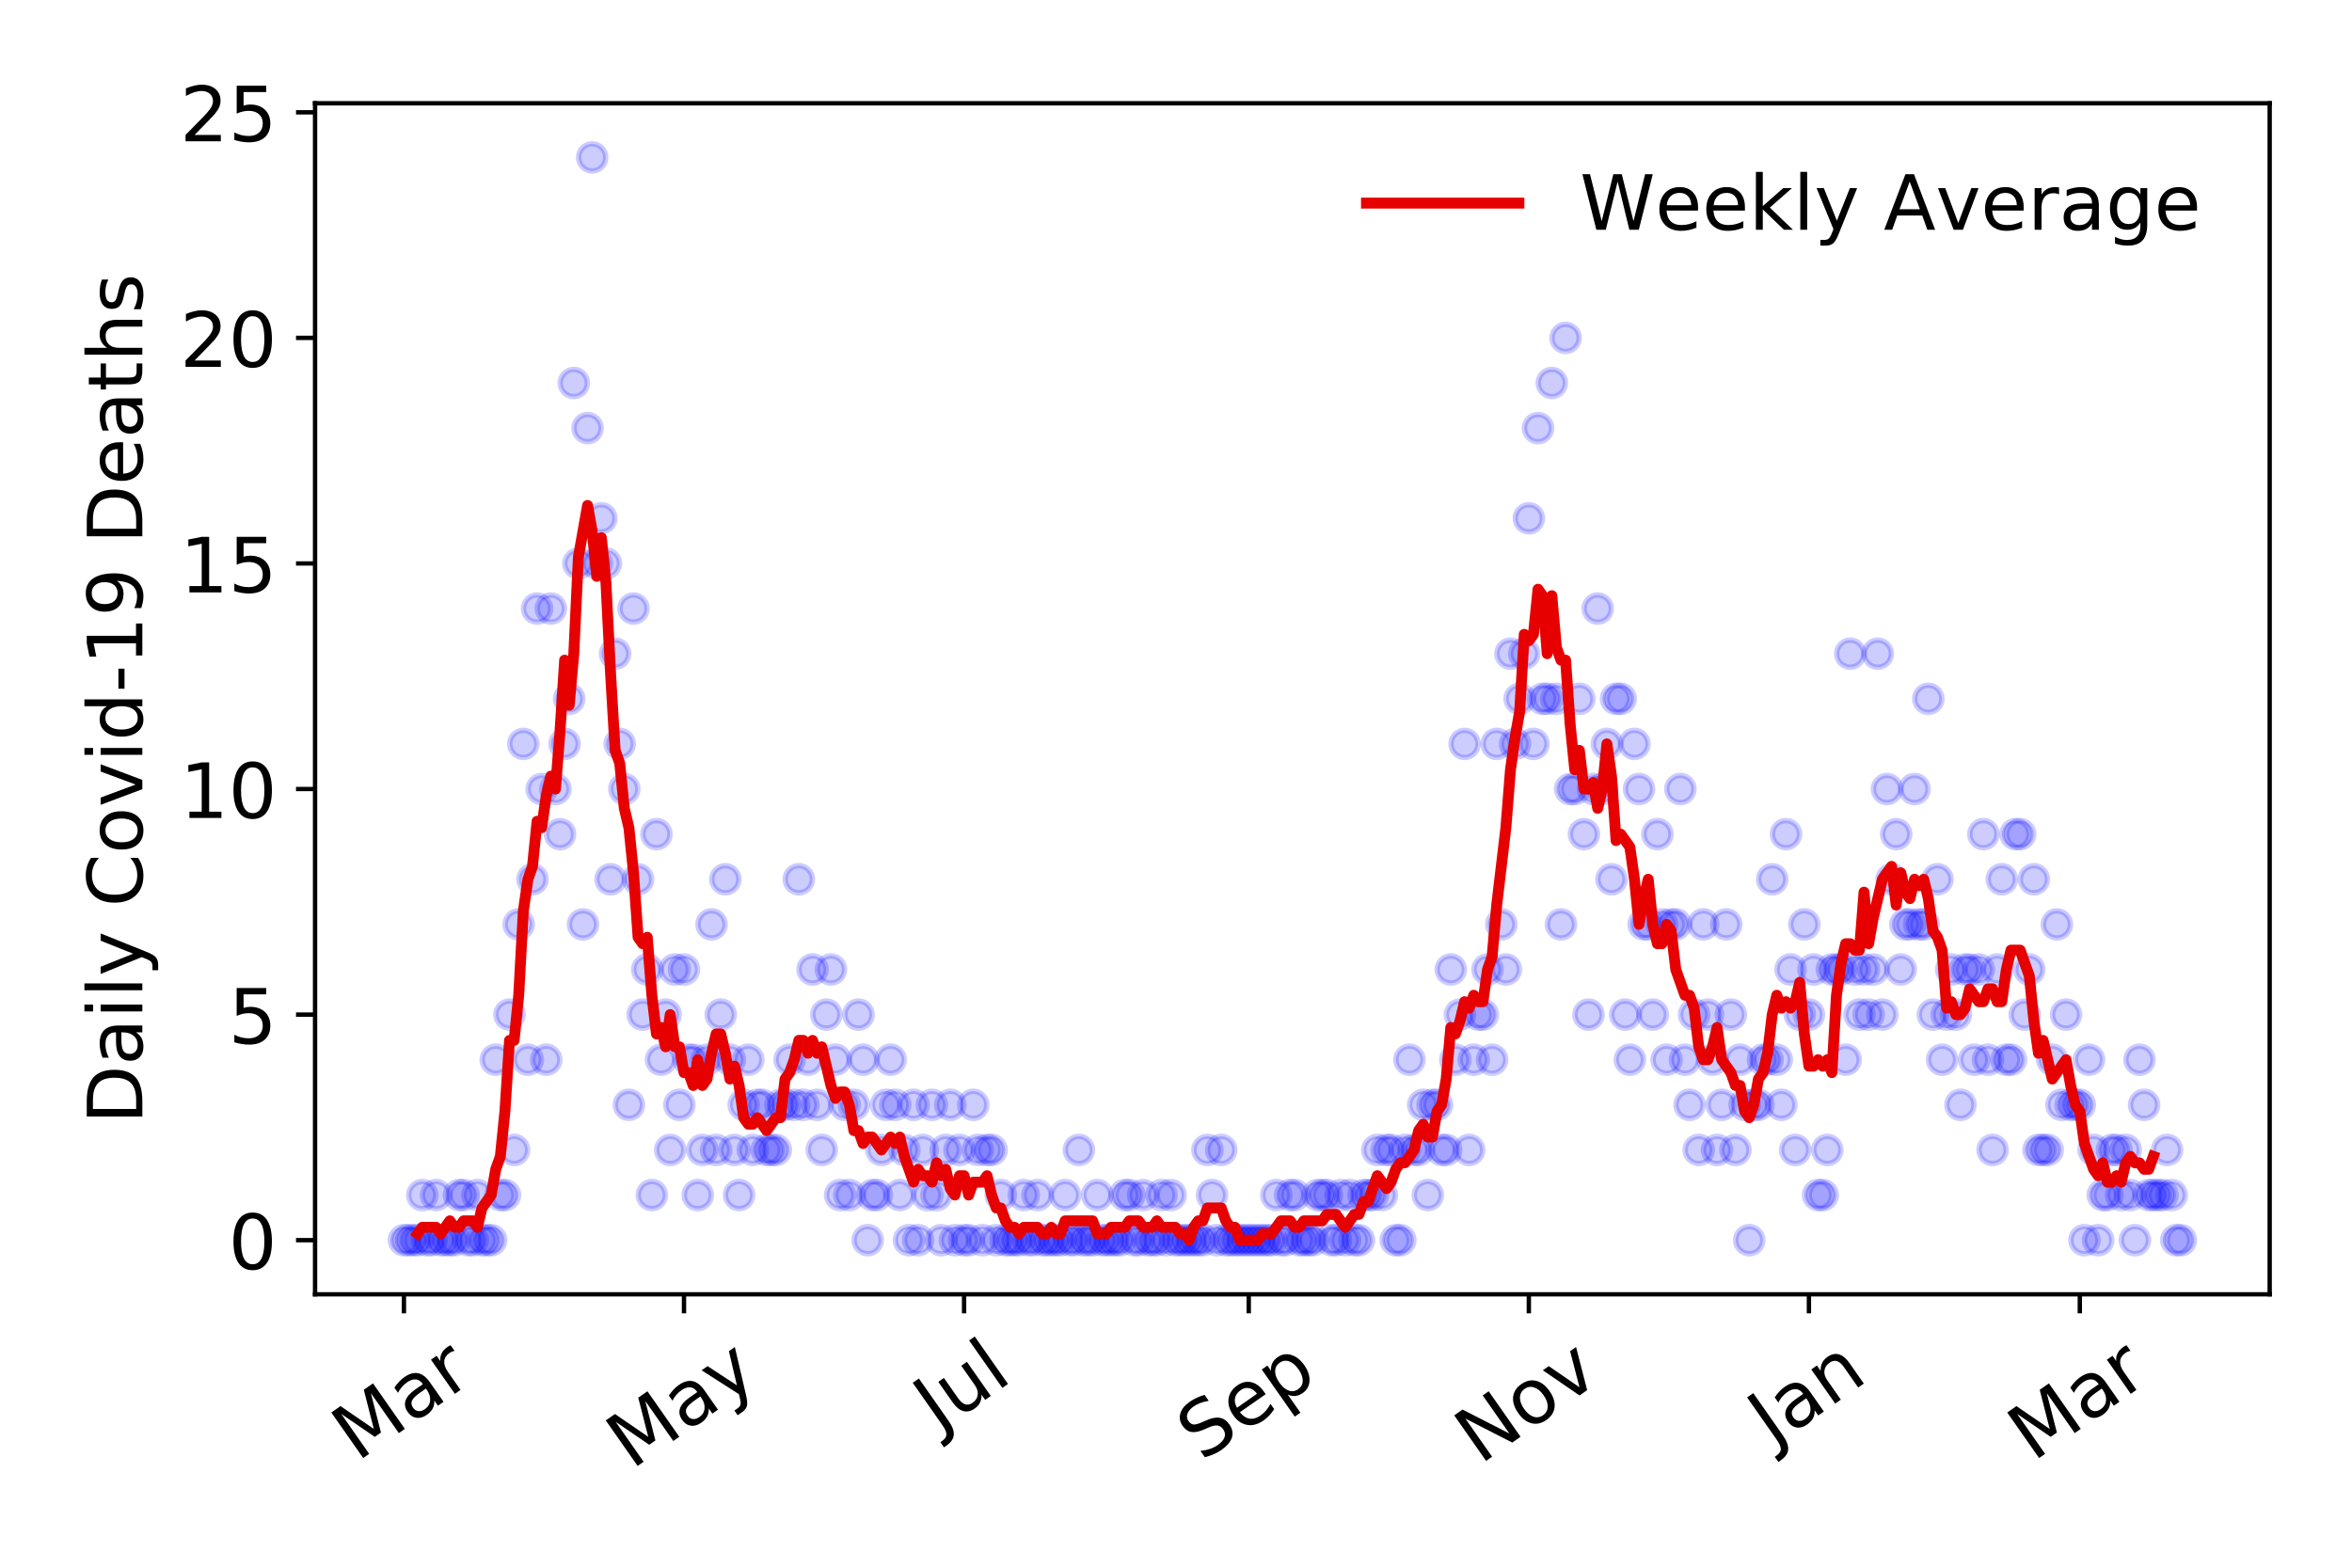 <?xml version="1.0" encoding="utf-8" standalone="no"?>
<!DOCTYPE svg PUBLIC "-//W3C//DTD SVG 1.1//EN"
  "http://www.w3.org/Graphics/SVG/1.1/DTD/svg11.dtd">
<!-- Created with matplotlib (https://matplotlib.org/) -->
<svg height="288pt" version="1.1" viewBox="0 0 432 288" width="432pt" xmlns="http://www.w3.org/2000/svg" xmlns:xlink="http://www.w3.org/1999/xlink">
 <defs>
  <style type="text/css">
*{stroke-linecap:butt;stroke-linejoin:round;}
  </style>
 </defs>
 <g id="figure_1">
  <g id="patch_1">
   <path d="M 0 288 
L 432 288 
L 432 0 
L 0 0 
z
" style="fill:#ffffff;"/>
  </g>
  <g id="axes_1">
   <g id="patch_2">
    <path d="M 57.87 237.778 
L 416.88 237.778 
L 416.88 18.973 
L 57.87 18.973 
z
" style="fill:#ffffff;"/>
   </g>
   <g id="matplotlib.axis_1">
    <g id="xtick_1">
     <g id="line2d_1">
      <defs>
       <path d="M 0 0 
L 0 3.5 
" id="mc79bfe14e0" style="stroke:#000000;stroke-width:0.8;"/>
      </defs>
      <g>
       <use style="stroke:#000000;stroke-width:0.8;" x="74.189" xlink:href="#mc79bfe14e0" y="237.778"/>
      </g>
     </g>
     <g id="text_1">
      <!-- Mar -->
      <defs>
       <path d="M 9.812 72.906 
L 24.516 72.906 
L 43.109 23.297 
L 61.812 72.906 
L 76.516 72.906 
L 76.516 0 
L 66.891 0 
L 66.891 64.016 
L 48.094 14.016 
L 38.188 14.016 
L 19.391 64.016 
L 19.391 0 
L 9.812 0 
z
" id="DejaVuSans-77"/>
       <path d="M 34.281 27.484 
Q 23.391 27.484 19.188 25 
Q 14.984 22.516 14.984 16.5 
Q 14.984 11.719 18.141 8.906 
Q 21.297 6.109 26.703 6.109 
Q 34.188 6.109 38.703 11.406 
Q 43.219 16.703 43.219 25.484 
L 43.219 27.484 
z
M 52.203 31.203 
L 52.203 0 
L 43.219 0 
L 43.219 8.297 
Q 40.141 3.328 35.547 0.953 
Q 30.953 -1.422 24.312 -1.422 
Q 15.922 -1.422 10.953 3.297 
Q 6 8.016 6 15.922 
Q 6 25.141 12.172 29.828 
Q 18.359 34.516 30.609 34.516 
L 43.219 34.516 
L 43.219 35.406 
Q 43.219 41.609 39.141 45 
Q 35.062 48.391 27.688 48.391 
Q 23 48.391 18.547 47.266 
Q 14.109 46.141 10.016 43.891 
L 10.016 52.203 
Q 14.938 54.109 19.578 55.047 
Q 24.219 56 28.609 56 
Q 40.484 56 46.344 49.844 
Q 52.203 43.703 52.203 31.203 
z
" id="DejaVuSans-97"/>
       <path d="M 41.109 46.297 
Q 39.594 47.172 37.812 47.578 
Q 36.031 48 33.891 48 
Q 26.266 48 22.188 43.047 
Q 18.109 38.094 18.109 28.812 
L 18.109 0 
L 9.078 0 
L 9.078 54.688 
L 18.109 54.688 
L 18.109 46.188 
Q 20.953 51.172 25.484 53.578 
Q 30.031 56 36.531 56 
Q 37.453 56 38.578 55.875 
Q 39.703 55.766 41.062 55.516 
z
" id="DejaVuSans-114"/>
      </defs>
      <g transform="translate(65.586 268.643)rotate(-35)scale(0.14 -0.14)">
       <use xlink:href="#DejaVuSans-77"/>
       <use x="86.279" xlink:href="#DejaVuSans-97"/>
       <use x="147.559" xlink:href="#DejaVuSans-114"/>
      </g>
     </g>
    </g>
    <g id="xtick_2">
     <g id="line2d_2">
      <g>
       <use style="stroke:#000000;stroke-width:0.8;" x="125.632" xlink:href="#mc79bfe14e0" y="237.778"/>
      </g>
     </g>
     <g id="text_2">
      <!-- May -->
      <defs>
       <path d="M 32.172 -5.078 
Q 28.375 -14.844 24.75 -17.812 
Q 21.141 -20.797 15.094 -20.797 
L 7.906 -20.797 
L 7.906 -13.281 
L 13.188 -13.281 
Q 16.891 -13.281 18.938 -11.516 
Q 21 -9.766 23.484 -3.219 
L 25.094 0.875 
L 2.984 54.688 
L 12.5 54.688 
L 29.594 11.922 
L 46.688 54.688 
L 56.203 54.688 
z
" id="DejaVuSans-121"/>
      </defs>
      <g transform="translate(115.993 270.094)rotate(-35)scale(0.14 -0.14)">
       <use xlink:href="#DejaVuSans-77"/>
       <use x="86.279" xlink:href="#DejaVuSans-97"/>
       <use x="147.559" xlink:href="#DejaVuSans-121"/>
      </g>
     </g>
    </g>
    <g id="xtick_3">
     <g id="line2d_3">
      <g>
       <use style="stroke:#000000;stroke-width:0.8;" x="177.076" xlink:href="#mc79bfe14e0" y="237.778"/>
      </g>
     </g>
     <g id="text_3">
      <!-- Jul -->
      <defs>
       <path d="M 9.812 72.906 
L 19.672 72.906 
L 19.672 5.078 
Q 19.672 -8.109 14.672 -14.062 
Q 9.672 -20.016 -1.422 -20.016 
L -5.172 -20.016 
L -5.172 -11.719 
L -2.094 -11.719 
Q 4.438 -11.719 7.125 -8.047 
Q 9.812 -4.391 9.812 5.078 
z
" id="DejaVuSans-74"/>
       <path d="M 8.5 21.578 
L 8.5 54.688 
L 17.484 54.688 
L 17.484 21.922 
Q 17.484 14.156 20.5 10.266 
Q 23.531 6.391 29.594 6.391 
Q 36.859 6.391 41.078 11.031 
Q 45.312 15.672 45.312 23.688 
L 45.312 54.688 
L 54.297 54.688 
L 54.297 0 
L 45.312 0 
L 45.312 8.406 
Q 42.047 3.422 37.719 1 
Q 33.406 -1.422 27.688 -1.422 
Q 18.266 -1.422 13.375 4.438 
Q 8.5 10.297 8.5 21.578 
z
M 31.109 56 
z
" id="DejaVuSans-117"/>
       <path d="M 9.422 75.984 
L 18.406 75.984 
L 18.406 0 
L 9.422 0 
z
" id="DejaVuSans-108"/>
      </defs>
      <g transform="translate(172.373 263.181)rotate(-35)scale(0.14 -0.14)">
       <use xlink:href="#DejaVuSans-74"/>
       <use x="29.492" xlink:href="#DejaVuSans-117"/>
       <use x="92.871" xlink:href="#DejaVuSans-108"/>
      </g>
     </g>
    </g>
    <g id="xtick_4">
     <g id="line2d_4">
      <g>
       <use style="stroke:#000000;stroke-width:0.8;" x="229.363" xlink:href="#mc79bfe14e0" y="237.778"/>
      </g>
     </g>
     <g id="text_4">
      <!-- Sep -->
      <defs>
       <path d="M 53.516 70.516 
L 53.516 60.891 
Q 47.906 63.578 42.922 64.891 
Q 37.938 66.219 33.297 66.219 
Q 25.25 66.219 20.875 63.094 
Q 16.5 59.969 16.5 54.203 
Q 16.5 49.359 19.406 46.891 
Q 22.312 44.438 30.422 42.922 
L 36.375 41.703 
Q 47.406 39.594 52.656 34.297 
Q 57.906 29 57.906 20.125 
Q 57.906 9.516 50.797 4.047 
Q 43.703 -1.422 29.984 -1.422 
Q 24.812 -1.422 18.969 -0.25 
Q 13.141 0.922 6.891 3.219 
L 6.891 13.375 
Q 12.891 10.016 18.656 8.297 
Q 24.422 6.594 29.984 6.594 
Q 38.422 6.594 43.016 9.906 
Q 47.609 13.234 47.609 19.391 
Q 47.609 24.75 44.312 27.781 
Q 41.016 30.812 33.5 32.328 
L 27.484 33.5 
Q 16.453 35.688 11.516 40.375 
Q 6.594 45.062 6.594 53.422 
Q 6.594 63.094 13.406 68.656 
Q 20.219 74.219 32.172 74.219 
Q 37.312 74.219 42.625 73.281 
Q 47.953 72.359 53.516 70.516 
z
" id="DejaVuSans-83"/>
       <path d="M 56.203 29.594 
L 56.203 25.203 
L 14.891 25.203 
Q 15.484 15.922 20.484 11.062 
Q 25.484 6.203 34.422 6.203 
Q 39.594 6.203 44.453 7.469 
Q 49.312 8.734 54.109 11.281 
L 54.109 2.781 
Q 49.266 0.734 44.188 -0.344 
Q 39.109 -1.422 33.891 -1.422 
Q 20.797 -1.422 13.156 6.188 
Q 5.516 13.812 5.516 26.812 
Q 5.516 40.234 12.766 48.109 
Q 20.016 56 32.328 56 
Q 43.359 56 49.781 48.891 
Q 56.203 41.797 56.203 29.594 
z
M 47.219 32.234 
Q 47.125 39.594 43.094 43.984 
Q 39.062 48.391 32.422 48.391 
Q 24.906 48.391 20.391 44.141 
Q 15.875 39.891 15.188 32.172 
z
" id="DejaVuSans-101"/>
       <path d="M 18.109 8.203 
L 18.109 -20.797 
L 9.078 -20.797 
L 9.078 54.688 
L 18.109 54.688 
L 18.109 46.391 
Q 20.953 51.266 25.266 53.625 
Q 29.594 56 35.594 56 
Q 45.562 56 51.781 48.094 
Q 58.016 40.188 58.016 27.297 
Q 58.016 14.406 51.781 6.484 
Q 45.562 -1.422 35.594 -1.422 
Q 29.594 -1.422 25.266 0.953 
Q 20.953 3.328 18.109 8.203 
z
M 48.688 27.297 
Q 48.688 37.203 44.609 42.844 
Q 40.531 48.484 33.406 48.484 
Q 26.266 48.484 22.188 42.844 
Q 18.109 37.203 18.109 27.297 
Q 18.109 17.391 22.188 11.75 
Q 26.266 6.109 33.406 6.109 
Q 40.531 6.109 44.609 11.75 
Q 48.688 17.391 48.688 27.297 
z
" id="DejaVuSans-112"/>
      </defs>
      <g transform="translate(220.77 268.629)rotate(-35)scale(0.14 -0.14)">
       <use xlink:href="#DejaVuSans-83"/>
       <use x="63.477" xlink:href="#DejaVuSans-101"/>
       <use x="125" xlink:href="#DejaVuSans-112"/>
      </g>
     </g>
    </g>
    <g id="xtick_5">
     <g id="line2d_5">
      <g>
       <use style="stroke:#000000;stroke-width:0.8;" x="280.807" xlink:href="#mc79bfe14e0" y="237.778"/>
      </g>
     </g>
     <g id="text_5">
      <!-- Nov -->
      <defs>
       <path d="M 9.812 72.906 
L 23.094 72.906 
L 55.422 11.922 
L 55.422 72.906 
L 64.984 72.906 
L 64.984 0 
L 51.703 0 
L 19.391 60.984 
L 19.391 0 
L 9.812 0 
z
" id="DejaVuSans-78"/>
       <path d="M 30.609 48.391 
Q 23.391 48.391 19.188 42.75 
Q 14.984 37.109 14.984 27.297 
Q 14.984 17.484 19.156 11.844 
Q 23.344 6.203 30.609 6.203 
Q 37.797 6.203 41.984 11.859 
Q 46.188 17.531 46.188 27.297 
Q 46.188 37.016 41.984 42.703 
Q 37.797 48.391 30.609 48.391 
z
M 30.609 56 
Q 42.328 56 49.016 48.375 
Q 55.719 40.766 55.719 27.297 
Q 55.719 13.875 49.016 6.219 
Q 42.328 -1.422 30.609 -1.422 
Q 18.844 -1.422 12.172 6.219 
Q 5.516 13.875 5.516 27.297 
Q 5.516 40.766 12.172 48.375 
Q 18.844 56 30.609 56 
z
" id="DejaVuSans-111"/>
       <path d="M 2.984 54.688 
L 12.5 54.688 
L 29.594 8.797 
L 46.688 54.688 
L 56.203 54.688 
L 35.688 0 
L 23.484 0 
z
" id="DejaVuSans-118"/>
      </defs>
      <g transform="translate(271.831 269.166)rotate(-35)scale(0.14 -0.14)">
       <use xlink:href="#DejaVuSans-78"/>
       <use x="74.805" xlink:href="#DejaVuSans-111"/>
       <use x="135.986" xlink:href="#DejaVuSans-118"/>
      </g>
     </g>
    </g>
    <g id="xtick_6">
     <g id="line2d_6">
      <g>
       <use style="stroke:#000000;stroke-width:0.8;" x="332.251" xlink:href="#mc79bfe14e0" y="237.778"/>
      </g>
     </g>
     <g id="text_6">
      <!-- Jan -->
      <defs>
       <path d="M 54.891 33.016 
L 54.891 0 
L 45.906 0 
L 45.906 32.719 
Q 45.906 40.484 42.875 44.328 
Q 39.844 48.188 33.797 48.188 
Q 26.516 48.188 22.312 43.547 
Q 18.109 38.922 18.109 30.906 
L 18.109 0 
L 9.078 0 
L 9.078 54.688 
L 18.109 54.688 
L 18.109 46.188 
Q 21.344 51.125 25.703 53.562 
Q 30.078 56 35.797 56 
Q 45.219 56 50.047 50.172 
Q 54.891 44.344 54.891 33.016 
z
" id="DejaVuSans-110"/>
      </defs>
      <g transform="translate(325.627 265.871)rotate(-35)scale(0.14 -0.14)">
       <use xlink:href="#DejaVuSans-74"/>
       <use x="29.492" xlink:href="#DejaVuSans-97"/>
       <use x="90.771" xlink:href="#DejaVuSans-110"/>
      </g>
     </g>
    </g>
    <g id="xtick_7">
     <g id="line2d_7">
      <g>
       <use style="stroke:#000000;stroke-width:0.8;" x="382.008" xlink:href="#mc79bfe14e0" y="237.778"/>
      </g>
     </g>
     <g id="text_7">
      <!-- Mar -->
      <g transform="translate(373.405 268.643)rotate(-35)scale(0.14 -0.14)">
       <use xlink:href="#DejaVuSans-77"/>
       <use x="86.279" xlink:href="#DejaVuSans-97"/>
       <use x="147.559" xlink:href="#DejaVuSans-114"/>
      </g>
     </g>
    </g>
   </g>
   <g id="matplotlib.axis_2">
    <g id="ytick_1">
     <g id="line2d_8">
      <defs>
       <path d="M 0 0 
L -3.5 0 
" id="m7b0623df90" style="stroke:#000000;stroke-width:0.8;"/>
      </defs>
      <g>
       <use style="stroke:#000000;stroke-width:0.8;" x="57.87" xlink:href="#m7b0623df90" y="227.832"/>
      </g>
     </g>
     <g id="text_8">
      <!-- 0 -->
      <defs>
       <path d="M 31.781 66.406 
Q 24.172 66.406 20.328 58.906 
Q 16.5 51.422 16.5 36.375 
Q 16.5 21.391 20.328 13.891 
Q 24.172 6.391 31.781 6.391 
Q 39.453 6.391 43.281 13.891 
Q 47.125 21.391 47.125 36.375 
Q 47.125 51.422 43.281 58.906 
Q 39.453 66.406 31.781 66.406 
z
M 31.781 74.219 
Q 44.047 74.219 50.516 64.516 
Q 56.984 54.828 56.984 36.375 
Q 56.984 17.969 50.516 8.266 
Q 44.047 -1.422 31.781 -1.422 
Q 19.531 -1.422 13.062 8.266 
Q 6.594 17.969 6.594 36.375 
Q 6.594 54.828 13.062 64.516 
Q 19.531 74.219 31.781 74.219 
z
" id="DejaVuSans-48"/>
      </defs>
      <g transform="translate(41.962 233.151)scale(0.14 -0.14)">
       <use xlink:href="#DejaVuSans-48"/>
      </g>
     </g>
    </g>
    <g id="ytick_2">
     <g id="line2d_9">
      <g>
       <use style="stroke:#000000;stroke-width:0.8;" x="57.87" xlink:href="#m7b0623df90" y="186.392"/>
      </g>
     </g>
     <g id="text_9">
      <!-- 5 -->
      <defs>
       <path d="M 10.797 72.906 
L 49.516 72.906 
L 49.516 64.594 
L 19.828 64.594 
L 19.828 46.734 
Q 21.969 47.469 24.109 47.828 
Q 26.266 48.188 28.422 48.188 
Q 40.625 48.188 47.75 41.5 
Q 54.891 34.812 54.891 23.391 
Q 54.891 11.625 47.562 5.094 
Q 40.234 -1.422 26.906 -1.422 
Q 22.312 -1.422 17.547 -0.641 
Q 12.797 0.141 7.719 1.703 
L 7.719 11.625 
Q 12.109 9.234 16.797 8.062 
Q 21.484 6.891 26.703 6.891 
Q 35.156 6.891 40.078 11.328 
Q 45.016 15.766 45.016 23.391 
Q 45.016 31 40.078 35.438 
Q 35.156 39.891 26.703 39.891 
Q 22.75 39.891 18.812 39.016 
Q 14.891 38.141 10.797 36.281 
z
" id="DejaVuSans-53"/>
      </defs>
      <g transform="translate(41.962 191.711)scale(0.14 -0.14)">
       <use xlink:href="#DejaVuSans-53"/>
      </g>
     </g>
    </g>
    <g id="ytick_3">
     <g id="line2d_10">
      <g>
       <use style="stroke:#000000;stroke-width:0.8;" x="57.87" xlink:href="#m7b0623df90" y="144.952"/>
      </g>
     </g>
     <g id="text_10">
      <!-- 10 -->
      <defs>
       <path d="M 12.406 8.297 
L 28.516 8.297 
L 28.516 63.922 
L 10.984 60.406 
L 10.984 69.391 
L 28.422 72.906 
L 38.281 72.906 
L 38.281 8.297 
L 54.391 8.297 
L 54.391 0 
L 12.406 0 
z
" id="DejaVuSans-49"/>
      </defs>
      <g transform="translate(33.055 150.271)scale(0.14 -0.14)">
       <use xlink:href="#DejaVuSans-49"/>
       <use x="63.623" xlink:href="#DejaVuSans-48"/>
      </g>
     </g>
    </g>
    <g id="ytick_4">
     <g id="line2d_11">
      <g>
       <use style="stroke:#000000;stroke-width:0.8;" x="57.87" xlink:href="#m7b0623df90" y="103.511"/>
      </g>
     </g>
     <g id="text_11">
      <!-- 15 -->
      <g transform="translate(33.055 108.83)scale(0.14 -0.14)">
       <use xlink:href="#DejaVuSans-49"/>
       <use x="63.623" xlink:href="#DejaVuSans-53"/>
      </g>
     </g>
    </g>
    <g id="ytick_5">
     <g id="line2d_12">
      <g>
       <use style="stroke:#000000;stroke-width:0.8;" x="57.87" xlink:href="#m7b0623df90" y="62.071"/>
      </g>
     </g>
     <g id="text_12">
      <!-- 20 -->
      <defs>
       <path d="M 19.188 8.297 
L 53.609 8.297 
L 53.609 0 
L 7.328 0 
L 7.328 8.297 
Q 12.938 14.109 22.625 23.891 
Q 32.328 33.688 34.812 36.531 
Q 39.547 41.844 41.422 45.531 
Q 43.312 49.219 43.312 52.781 
Q 43.312 58.594 39.234 62.25 
Q 35.156 65.922 28.609 65.922 
Q 23.969 65.922 18.812 64.312 
Q 13.672 62.703 7.812 59.422 
L 7.812 69.391 
Q 13.766 71.781 18.938 73 
Q 24.125 74.219 28.422 74.219 
Q 39.75 74.219 46.484 68.547 
Q 53.219 62.891 53.219 53.422 
Q 53.219 48.922 51.531 44.891 
Q 49.859 40.875 45.406 35.406 
Q 44.188 33.984 37.641 27.219 
Q 31.109 20.453 19.188 8.297 
z
" id="DejaVuSans-50"/>
      </defs>
      <g transform="translate(33.055 67.39)scale(0.14 -0.14)">
       <use xlink:href="#DejaVuSans-50"/>
       <use x="63.623" xlink:href="#DejaVuSans-48"/>
      </g>
     </g>
    </g>
    <g id="ytick_6">
     <g id="line2d_13">
      <g>
       <use style="stroke:#000000;stroke-width:0.8;" x="57.87" xlink:href="#m7b0623df90" y="20.63"/>
      </g>
     </g>
     <g id="text_13">
      <!-- 25 -->
      <g transform="translate(33.055 25.949)scale(0.14 -0.14)">
       <use xlink:href="#DejaVuSans-50"/>
       <use x="63.623" xlink:href="#DejaVuSans-53"/>
      </g>
     </g>
    </g>
    <g id="text_14">
     <!-- Daily Covid-19 Deaths -->
     <defs>
      <path d="M 19.672 64.797 
L 19.672 8.109 
L 31.594 8.109 
Q 46.688 8.109 53.688 14.938 
Q 60.688 21.781 60.688 36.531 
Q 60.688 51.172 53.688 57.984 
Q 46.688 64.797 31.594 64.797 
z
M 9.812 72.906 
L 30.078 72.906 
Q 51.266 72.906 61.172 64.094 
Q 71.094 55.281 71.094 36.531 
Q 71.094 17.672 61.125 8.828 
Q 51.172 0 30.078 0 
L 9.812 0 
z
" id="DejaVuSans-68"/>
      <path d="M 9.422 54.688 
L 18.406 54.688 
L 18.406 0 
L 9.422 0 
z
M 9.422 75.984 
L 18.406 75.984 
L 18.406 64.594 
L 9.422 64.594 
z
" id="DejaVuSans-105"/>
      <path id="DejaVuSans-32"/>
      <path d="M 64.406 67.281 
L 64.406 56.891 
Q 59.422 61.531 53.781 63.812 
Q 48.141 66.109 41.797 66.109 
Q 29.297 66.109 22.656 58.469 
Q 16.016 50.828 16.016 36.375 
Q 16.016 21.969 22.656 14.328 
Q 29.297 6.688 41.797 6.688 
Q 48.141 6.688 53.781 8.984 
Q 59.422 11.281 64.406 15.922 
L 64.406 5.609 
Q 59.234 2.094 53.438 0.328 
Q 47.656 -1.422 41.219 -1.422 
Q 24.656 -1.422 15.125 8.703 
Q 5.609 18.844 5.609 36.375 
Q 5.609 53.953 15.125 64.078 
Q 24.656 74.219 41.219 74.219 
Q 47.75 74.219 53.531 72.484 
Q 59.328 70.75 64.406 67.281 
z
" id="DejaVuSans-67"/>
      <path d="M 45.406 46.391 
L 45.406 75.984 
L 54.391 75.984 
L 54.391 0 
L 45.406 0 
L 45.406 8.203 
Q 42.578 3.328 38.25 0.953 
Q 33.938 -1.422 27.875 -1.422 
Q 17.969 -1.422 11.734 6.484 
Q 5.516 14.406 5.516 27.297 
Q 5.516 40.188 11.734 48.094 
Q 17.969 56 27.875 56 
Q 33.938 56 38.25 53.625 
Q 42.578 51.266 45.406 46.391 
z
M 14.797 27.297 
Q 14.797 17.391 18.875 11.75 
Q 22.953 6.109 30.078 6.109 
Q 37.203 6.109 41.297 11.75 
Q 45.406 17.391 45.406 27.297 
Q 45.406 37.203 41.297 42.844 
Q 37.203 48.484 30.078 48.484 
Q 22.953 48.484 18.875 42.844 
Q 14.797 37.203 14.797 27.297 
z
" id="DejaVuSans-100"/>
      <path d="M 4.891 31.391 
L 31.203 31.391 
L 31.203 23.391 
L 4.891 23.391 
z
" id="DejaVuSans-45"/>
      <path d="M 10.984 1.516 
L 10.984 10.5 
Q 14.703 8.734 18.5 7.812 
Q 22.312 6.891 25.984 6.891 
Q 35.75 6.891 40.891 13.453 
Q 46.047 20.016 46.781 33.406 
Q 43.953 29.203 39.594 26.953 
Q 35.25 24.703 29.984 24.703 
Q 19.047 24.703 12.672 31.312 
Q 6.297 37.938 6.297 49.422 
Q 6.297 60.641 12.938 67.422 
Q 19.578 74.219 30.609 74.219 
Q 43.266 74.219 49.922 64.516 
Q 56.594 54.828 56.594 36.375 
Q 56.594 19.141 48.406 8.859 
Q 40.234 -1.422 26.422 -1.422 
Q 22.703 -1.422 18.891 -0.688 
Q 15.094 0.047 10.984 1.516 
z
M 30.609 32.422 
Q 37.25 32.422 41.125 36.953 
Q 45.016 41.5 45.016 49.422 
Q 45.016 57.281 41.125 61.844 
Q 37.25 66.406 30.609 66.406 
Q 23.969 66.406 20.094 61.844 
Q 16.219 57.281 16.219 49.422 
Q 16.219 41.5 20.094 36.953 
Q 23.969 32.422 30.609 32.422 
z
" id="DejaVuSans-57"/>
      <path d="M 18.312 70.219 
L 18.312 54.688 
L 36.812 54.688 
L 36.812 47.703 
L 18.312 47.703 
L 18.312 18.016 
Q 18.312 11.328 20.141 9.422 
Q 21.969 7.516 27.594 7.516 
L 36.812 7.516 
L 36.812 0 
L 27.594 0 
Q 17.188 0 13.234 3.875 
Q 9.281 7.766 9.281 18.016 
L 9.281 47.703 
L 2.688 47.703 
L 2.688 54.688 
L 9.281 54.688 
L 9.281 70.219 
z
" id="DejaVuSans-116"/>
      <path d="M 54.891 33.016 
L 54.891 0 
L 45.906 0 
L 45.906 32.719 
Q 45.906 40.484 42.875 44.328 
Q 39.844 48.188 33.797 48.188 
Q 26.516 48.188 22.312 43.547 
Q 18.109 38.922 18.109 30.906 
L 18.109 0 
L 9.078 0 
L 9.078 75.984 
L 18.109 75.984 
L 18.109 46.188 
Q 21.344 51.125 25.703 53.562 
Q 30.078 56 35.797 56 
Q 45.219 56 50.047 50.172 
Q 54.891 44.344 54.891 33.016 
z
" id="DejaVuSans-104"/>
      <path d="M 44.281 53.078 
L 44.281 44.578 
Q 40.484 46.531 36.375 47.5 
Q 32.281 48.484 27.875 48.484 
Q 21.188 48.484 17.844 46.438 
Q 14.5 44.391 14.5 40.281 
Q 14.5 37.156 16.891 35.375 
Q 19.281 33.594 26.516 31.984 
L 29.594 31.297 
Q 39.156 29.25 43.188 25.516 
Q 47.219 21.781 47.219 15.094 
Q 47.219 7.469 41.188 3.016 
Q 35.156 -1.422 24.609 -1.422 
Q 20.219 -1.422 15.453 -0.562 
Q 10.688 0.297 5.422 2 
L 5.422 11.281 
Q 10.406 8.688 15.234 7.391 
Q 20.062 6.109 24.812 6.109 
Q 31.156 6.109 34.562 8.281 
Q 37.984 10.453 37.984 14.406 
Q 37.984 18.062 35.516 20.016 
Q 33.062 21.969 24.703 23.781 
L 21.578 24.516 
Q 13.234 26.266 9.516 29.906 
Q 5.812 33.547 5.812 39.891 
Q 5.812 47.609 11.281 51.797 
Q 16.75 56 26.812 56 
Q 31.781 56 36.172 55.266 
Q 40.578 54.547 44.281 53.078 
z
" id="DejaVuSans-115"/>
     </defs>
     <g transform="translate(26.143 206.487)rotate(-90)scale(0.14 -0.14)">
      <use xlink:href="#DejaVuSans-68"/>
      <use x="77.002" xlink:href="#DejaVuSans-97"/>
      <use x="138.281" xlink:href="#DejaVuSans-105"/>
      <use x="166.064" xlink:href="#DejaVuSans-108"/>
      <use x="193.848" xlink:href="#DejaVuSans-121"/>
      <use x="253.027" xlink:href="#DejaVuSans-32"/>
      <use x="284.814" xlink:href="#DejaVuSans-67"/>
      <use x="354.639" xlink:href="#DejaVuSans-111"/>
      <use x="415.82" xlink:href="#DejaVuSans-118"/>
      <use x="475" xlink:href="#DejaVuSans-105"/>
      <use x="502.783" xlink:href="#DejaVuSans-100"/>
      <use x="566.26" xlink:href="#DejaVuSans-45"/>
      <use x="602.344" xlink:href="#DejaVuSans-49"/>
      <use x="665.967" xlink:href="#DejaVuSans-57"/>
      <use x="729.59" xlink:href="#DejaVuSans-32"/>
      <use x="761.377" xlink:href="#DejaVuSans-68"/>
      <use x="838.379" xlink:href="#DejaVuSans-101"/>
      <use x="899.902" xlink:href="#DejaVuSans-97"/>
      <use x="961.182" xlink:href="#DejaVuSans-116"/>
      <use x="1000.391" xlink:href="#DejaVuSans-104"/>
      <use x="1063.77" xlink:href="#DejaVuSans-115"/>
     </g>
    </g>
   </g>
   <g id="line2d_14">
    <defs>
     <path d="M 0 2.5 
C 0.663 2.5 1.299 2.237 1.768 1.768 
C 2.237 1.299 2.5 0.663 2.5 0 
C 2.5 -0.663 2.237 -1.299 1.768 -1.768 
C 1.299 -2.237 0.663 -2.5 0 -2.5 
C -0.663 -2.5 -1.299 -2.237 -1.768 -1.768 
C -2.237 -1.299 -2.5 -0.663 -2.5 0 
C -2.5 0.663 -2.237 1.299 -1.768 1.768 
C -1.299 2.237 -0.663 2.5 0 2.5 
z
" id="m5d1622ccfb" style="stroke:#0000ff;stroke-opacity:0.2;"/>
    </defs>
    <g clip-path="url(#p0a04b01f5e)">
     <use style="fill:#0000ff;fill-opacity:0.2;stroke:#0000ff;stroke-opacity:0.2;" x="74.189" xlink:href="#m5d1622ccfb" y="227.832"/>
     <use style="fill:#0000ff;fill-opacity:0.2;stroke:#0000ff;stroke-opacity:0.2;" x="75.032" xlink:href="#m5d1622ccfb" y="227.832"/>
     <use style="fill:#0000ff;fill-opacity:0.2;stroke:#0000ff;stroke-opacity:0.2;" x="75.875" xlink:href="#m5d1622ccfb" y="227.832"/>
     <use style="fill:#0000ff;fill-opacity:0.2;stroke:#0000ff;stroke-opacity:0.2;" x="76.719" xlink:href="#m5d1622ccfb" y="227.832"/>
     <use style="fill:#0000ff;fill-opacity:0.2;stroke:#0000ff;stroke-opacity:0.2;" x="77.562" xlink:href="#m5d1622ccfb" y="219.544"/>
     <use style="fill:#0000ff;fill-opacity:0.2;stroke:#0000ff;stroke-opacity:0.2;" x="78.405" xlink:href="#m5d1622ccfb" y="227.832"/>
     <use style="fill:#0000ff;fill-opacity:0.2;stroke:#0000ff;stroke-opacity:0.2;" x="79.249" xlink:href="#m5d1622ccfb" y="227.832"/>
     <use style="fill:#0000ff;fill-opacity:0.2;stroke:#0000ff;stroke-opacity:0.2;" x="80.092" xlink:href="#m5d1622ccfb" y="219.544"/>
     <use style="fill:#0000ff;fill-opacity:0.2;stroke:#0000ff;stroke-opacity:0.2;" x="80.935" xlink:href="#m5d1622ccfb" y="227.832"/>
     <use style="fill:#0000ff;fill-opacity:0.2;stroke:#0000ff;stroke-opacity:0.2;" x="81.779" xlink:href="#m5d1622ccfb" y="227.832"/>
     <use style="fill:#0000ff;fill-opacity:0.2;stroke:#0000ff;stroke-opacity:0.2;" x="82.622" xlink:href="#m5d1622ccfb" y="227.832"/>
     <use style="fill:#0000ff;fill-opacity:0.2;stroke:#0000ff;stroke-opacity:0.2;" x="83.465" xlink:href="#m5d1622ccfb" y="227.832"/>
     <use style="fill:#0000ff;fill-opacity:0.2;stroke:#0000ff;stroke-opacity:0.2;" x="84.309" xlink:href="#m5d1622ccfb" y="219.544"/>
     <use style="fill:#0000ff;fill-opacity:0.2;stroke:#0000ff;stroke-opacity:0.2;" x="85.152" xlink:href="#m5d1622ccfb" y="219.544"/>
     <use style="fill:#0000ff;fill-opacity:0.2;stroke:#0000ff;stroke-opacity:0.2;" x="85.995" xlink:href="#m5d1622ccfb" y="227.832"/>
     <use style="fill:#0000ff;fill-opacity:0.2;stroke:#0000ff;stroke-opacity:0.2;" x="86.839" xlink:href="#m5d1622ccfb" y="227.832"/>
     <use style="fill:#0000ff;fill-opacity:0.2;stroke:#0000ff;stroke-opacity:0.2;" x="87.682" xlink:href="#m5d1622ccfb" y="219.544"/>
     <use style="fill:#0000ff;fill-opacity:0.2;stroke:#0000ff;stroke-opacity:0.2;" x="88.525" xlink:href="#m5d1622ccfb" y="227.832"/>
     <use style="fill:#0000ff;fill-opacity:0.2;stroke:#0000ff;stroke-opacity:0.2;" x="89.369" xlink:href="#m5d1622ccfb" y="227.832"/>
     <use style="fill:#0000ff;fill-opacity:0.2;stroke:#0000ff;stroke-opacity:0.2;" x="90.212" xlink:href="#m5d1622ccfb" y="227.832"/>
     <use style="fill:#0000ff;fill-opacity:0.2;stroke:#0000ff;stroke-opacity:0.2;" x="91.055" xlink:href="#m5d1622ccfb" y="194.68"/>
     <use style="fill:#0000ff;fill-opacity:0.2;stroke:#0000ff;stroke-opacity:0.2;" x="91.899" xlink:href="#m5d1622ccfb" y="219.544"/>
     <use style="fill:#0000ff;fill-opacity:0.2;stroke:#0000ff;stroke-opacity:0.2;" x="92.742" xlink:href="#m5d1622ccfb" y="219.544"/>
     <use style="fill:#0000ff;fill-opacity:0.2;stroke:#0000ff;stroke-opacity:0.2;" x="93.585" xlink:href="#m5d1622ccfb" y="186.392"/>
     <use style="fill:#0000ff;fill-opacity:0.2;stroke:#0000ff;stroke-opacity:0.2;" x="94.429" xlink:href="#m5d1622ccfb" y="211.256"/>
     <use style="fill:#0000ff;fill-opacity:0.2;stroke:#0000ff;stroke-opacity:0.2;" x="95.272" xlink:href="#m5d1622ccfb" y="169.816"/>
     <use style="fill:#0000ff;fill-opacity:0.2;stroke:#0000ff;stroke-opacity:0.2;" x="96.115" xlink:href="#m5d1622ccfb" y="136.664"/>
     <use style="fill:#0000ff;fill-opacity:0.2;stroke:#0000ff;stroke-opacity:0.2;" x="96.959" xlink:href="#m5d1622ccfb" y="194.68"/>
     <use style="fill:#0000ff;fill-opacity:0.2;stroke:#0000ff;stroke-opacity:0.2;" x="97.802" xlink:href="#m5d1622ccfb" y="161.528"/>
     <use style="fill:#0000ff;fill-opacity:0.2;stroke:#0000ff;stroke-opacity:0.2;" x="98.646" xlink:href="#m5d1622ccfb" y="111.799"/>
     <use style="fill:#0000ff;fill-opacity:0.2;stroke:#0000ff;stroke-opacity:0.2;" x="99.489" xlink:href="#m5d1622ccfb" y="144.952"/>
     <use style="fill:#0000ff;fill-opacity:0.2;stroke:#0000ff;stroke-opacity:0.2;" x="100.332" xlink:href="#m5d1622ccfb" y="194.68"/>
     <use style="fill:#0000ff;fill-opacity:0.2;stroke:#0000ff;stroke-opacity:0.2;" x="101.176" xlink:href="#m5d1622ccfb" y="111.799"/>
     <use style="fill:#0000ff;fill-opacity:0.2;stroke:#0000ff;stroke-opacity:0.2;" x="102.019" xlink:href="#m5d1622ccfb" y="144.952"/>
     <use style="fill:#0000ff;fill-opacity:0.2;stroke:#0000ff;stroke-opacity:0.2;" x="102.862" xlink:href="#m5d1622ccfb" y="153.24"/>
     <use style="fill:#0000ff;fill-opacity:0.2;stroke:#0000ff;stroke-opacity:0.2;" x="103.706" xlink:href="#m5d1622ccfb" y="136.664"/>
     <use style="fill:#0000ff;fill-opacity:0.2;stroke:#0000ff;stroke-opacity:0.2;" x="104.549" xlink:href="#m5d1622ccfb" y="128.375"/>
     <use style="fill:#0000ff;fill-opacity:0.2;stroke:#0000ff;stroke-opacity:0.2;" x="105.392" xlink:href="#m5d1622ccfb" y="70.359"/>
     <use style="fill:#0000ff;fill-opacity:0.2;stroke:#0000ff;stroke-opacity:0.2;" x="106.236" xlink:href="#m5d1622ccfb" y="103.511"/>
     <use style="fill:#0000ff;fill-opacity:0.2;stroke:#0000ff;stroke-opacity:0.2;" x="107.079" xlink:href="#m5d1622ccfb" y="169.816"/>
     <use style="fill:#0000ff;fill-opacity:0.2;stroke:#0000ff;stroke-opacity:0.2;" x="107.922" xlink:href="#m5d1622ccfb" y="78.647"/>
     <use style="fill:#0000ff;fill-opacity:0.2;stroke:#0000ff;stroke-opacity:0.2;" x="108.766" xlink:href="#m5d1622ccfb" y="28.918"/>
     <use style="fill:#0000ff;fill-opacity:0.2;stroke:#0000ff;stroke-opacity:0.2;" x="109.609" xlink:href="#m5d1622ccfb" y="103.511"/>
     <use style="fill:#0000ff;fill-opacity:0.2;stroke:#0000ff;stroke-opacity:0.2;" x="110.452" xlink:href="#m5d1622ccfb" y="95.223"/>
     <use style="fill:#0000ff;fill-opacity:0.2;stroke:#0000ff;stroke-opacity:0.2;" x="111.296" xlink:href="#m5d1622ccfb" y="103.511"/>
     <use style="fill:#0000ff;fill-opacity:0.2;stroke:#0000ff;stroke-opacity:0.2;" x="112.139" xlink:href="#m5d1622ccfb" y="161.528"/>
     <use style="fill:#0000ff;fill-opacity:0.2;stroke:#0000ff;stroke-opacity:0.2;" x="112.982" xlink:href="#m5d1622ccfb" y="120.087"/>
     <use style="fill:#0000ff;fill-opacity:0.2;stroke:#0000ff;stroke-opacity:0.2;" x="113.826" xlink:href="#m5d1622ccfb" y="136.664"/>
     <use style="fill:#0000ff;fill-opacity:0.2;stroke:#0000ff;stroke-opacity:0.2;" x="114.669" xlink:href="#m5d1622ccfb" y="144.952"/>
     <use style="fill:#0000ff;fill-opacity:0.2;stroke:#0000ff;stroke-opacity:0.2;" x="115.512" xlink:href="#m5d1622ccfb" y="202.968"/>
     <use style="fill:#0000ff;fill-opacity:0.2;stroke:#0000ff;stroke-opacity:0.2;" x="116.356" xlink:href="#m5d1622ccfb" y="111.799"/>
     <use style="fill:#0000ff;fill-opacity:0.2;stroke:#0000ff;stroke-opacity:0.2;" x="117.199" xlink:href="#m5d1622ccfb" y="161.528"/>
     <use style="fill:#0000ff;fill-opacity:0.2;stroke:#0000ff;stroke-opacity:0.2;" x="118.042" xlink:href="#m5d1622ccfb" y="186.392"/>
     <use style="fill:#0000ff;fill-opacity:0.2;stroke:#0000ff;stroke-opacity:0.2;" x="118.886" xlink:href="#m5d1622ccfb" y="178.104"/>
     <use style="fill:#0000ff;fill-opacity:0.2;stroke:#0000ff;stroke-opacity:0.2;" x="119.729" xlink:href="#m5d1622ccfb" y="219.544"/>
     <use style="fill:#0000ff;fill-opacity:0.2;stroke:#0000ff;stroke-opacity:0.2;" x="120.572" xlink:href="#m5d1622ccfb" y="153.24"/>
     <use style="fill:#0000ff;fill-opacity:0.2;stroke:#0000ff;stroke-opacity:0.2;" x="121.416" xlink:href="#m5d1622ccfb" y="194.68"/>
     <use style="fill:#0000ff;fill-opacity:0.2;stroke:#0000ff;stroke-opacity:0.2;" x="122.259" xlink:href="#m5d1622ccfb" y="186.392"/>
     <use style="fill:#0000ff;fill-opacity:0.2;stroke:#0000ff;stroke-opacity:0.2;" x="123.102" xlink:href="#m5d1622ccfb" y="211.256"/>
     <use style="fill:#0000ff;fill-opacity:0.2;stroke:#0000ff;stroke-opacity:0.2;" x="123.946" xlink:href="#m5d1622ccfb" y="178.104"/>
     <use style="fill:#0000ff;fill-opacity:0.2;stroke:#0000ff;stroke-opacity:0.2;" x="124.789" xlink:href="#m5d1622ccfb" y="202.968"/>
     <use style="fill:#0000ff;fill-opacity:0.2;stroke:#0000ff;stroke-opacity:0.2;" x="125.632" xlink:href="#m5d1622ccfb" y="178.104"/>
     <use style="fill:#0000ff;fill-opacity:0.2;stroke:#0000ff;stroke-opacity:0.2;" x="126.476" xlink:href="#m5d1622ccfb" y="194.68"/>
     <use style="fill:#0000ff;fill-opacity:0.2;stroke:#0000ff;stroke-opacity:0.2;" x="127.319" xlink:href="#m5d1622ccfb" y="194.68"/>
     <use style="fill:#0000ff;fill-opacity:0.2;stroke:#0000ff;stroke-opacity:0.2;" x="128.162" xlink:href="#m5d1622ccfb" y="219.544"/>
     <use style="fill:#0000ff;fill-opacity:0.2;stroke:#0000ff;stroke-opacity:0.2;" x="129.006" xlink:href="#m5d1622ccfb" y="211.256"/>
     <use style="fill:#0000ff;fill-opacity:0.2;stroke:#0000ff;stroke-opacity:0.2;" x="129.849" xlink:href="#m5d1622ccfb" y="194.68"/>
     <use style="fill:#0000ff;fill-opacity:0.2;stroke:#0000ff;stroke-opacity:0.2;" x="130.692" xlink:href="#m5d1622ccfb" y="169.816"/>
     <use style="fill:#0000ff;fill-opacity:0.2;stroke:#0000ff;stroke-opacity:0.2;" x="131.536" xlink:href="#m5d1622ccfb" y="211.256"/>
     <use style="fill:#0000ff;fill-opacity:0.2;stroke:#0000ff;stroke-opacity:0.2;" x="132.379" xlink:href="#m5d1622ccfb" y="186.392"/>
     <use style="fill:#0000ff;fill-opacity:0.2;stroke:#0000ff;stroke-opacity:0.2;" x="133.222" xlink:href="#m5d1622ccfb" y="161.528"/>
     <use style="fill:#0000ff;fill-opacity:0.2;stroke:#0000ff;stroke-opacity:0.2;" x="134.066" xlink:href="#m5d1622ccfb" y="194.68"/>
     <use style="fill:#0000ff;fill-opacity:0.2;stroke:#0000ff;stroke-opacity:0.2;" x="134.909" xlink:href="#m5d1622ccfb" y="211.256"/>
     <use style="fill:#0000ff;fill-opacity:0.2;stroke:#0000ff;stroke-opacity:0.2;" x="135.752" xlink:href="#m5d1622ccfb" y="219.544"/>
     <use style="fill:#0000ff;fill-opacity:0.2;stroke:#0000ff;stroke-opacity:0.2;" x="136.596" xlink:href="#m5d1622ccfb" y="202.968"/>
     <use style="fill:#0000ff;fill-opacity:0.2;stroke:#0000ff;stroke-opacity:0.2;" x="137.439" xlink:href="#m5d1622ccfb" y="194.68"/>
     <use style="fill:#0000ff;fill-opacity:0.2;stroke:#0000ff;stroke-opacity:0.2;" x="138.283" xlink:href="#m5d1622ccfb" y="211.256"/>
     <use style="fill:#0000ff;fill-opacity:0.2;stroke:#0000ff;stroke-opacity:0.2;" x="139.126" xlink:href="#m5d1622ccfb" y="202.968"/>
     <use style="fill:#0000ff;fill-opacity:0.2;stroke:#0000ff;stroke-opacity:0.2;" x="139.969" xlink:href="#m5d1622ccfb" y="202.968"/>
     <use style="fill:#0000ff;fill-opacity:0.2;stroke:#0000ff;stroke-opacity:0.2;" x="140.813" xlink:href="#m5d1622ccfb" y="211.256"/>
     <use style="fill:#0000ff;fill-opacity:0.2;stroke:#0000ff;stroke-opacity:0.2;" x="141.656" xlink:href="#m5d1622ccfb" y="211.256"/>
     <use style="fill:#0000ff;fill-opacity:0.2;stroke:#0000ff;stroke-opacity:0.2;" x="142.499" xlink:href="#m5d1622ccfb" y="211.256"/>
     <use style="fill:#0000ff;fill-opacity:0.2;stroke:#0000ff;stroke-opacity:0.2;" x="143.343" xlink:href="#m5d1622ccfb" y="202.968"/>
     <use style="fill:#0000ff;fill-opacity:0.2;stroke:#0000ff;stroke-opacity:0.2;" x="144.186" xlink:href="#m5d1622ccfb" y="202.968"/>
     <use style="fill:#0000ff;fill-opacity:0.2;stroke:#0000ff;stroke-opacity:0.2;" x="145.029" xlink:href="#m5d1622ccfb" y="194.68"/>
     <use style="fill:#0000ff;fill-opacity:0.2;stroke:#0000ff;stroke-opacity:0.2;" x="145.873" xlink:href="#m5d1622ccfb" y="202.968"/>
     <use style="fill:#0000ff;fill-opacity:0.2;stroke:#0000ff;stroke-opacity:0.2;" x="146.716" xlink:href="#m5d1622ccfb" y="161.528"/>
     <use style="fill:#0000ff;fill-opacity:0.2;stroke:#0000ff;stroke-opacity:0.2;" x="147.559" xlink:href="#m5d1622ccfb" y="202.968"/>
     <use style="fill:#0000ff;fill-opacity:0.2;stroke:#0000ff;stroke-opacity:0.2;" x="148.403" xlink:href="#m5d1622ccfb" y="194.68"/>
     <use style="fill:#0000ff;fill-opacity:0.2;stroke:#0000ff;stroke-opacity:0.2;" x="149.246" xlink:href="#m5d1622ccfb" y="178.104"/>
     <use style="fill:#0000ff;fill-opacity:0.2;stroke:#0000ff;stroke-opacity:0.2;" x="150.089" xlink:href="#m5d1622ccfb" y="202.968"/>
     <use style="fill:#0000ff;fill-opacity:0.2;stroke:#0000ff;stroke-opacity:0.2;" x="150.933" xlink:href="#m5d1622ccfb" y="211.256"/>
     <use style="fill:#0000ff;fill-opacity:0.2;stroke:#0000ff;stroke-opacity:0.2;" x="151.776" xlink:href="#m5d1622ccfb" y="186.392"/>
     <use style="fill:#0000ff;fill-opacity:0.2;stroke:#0000ff;stroke-opacity:0.2;" x="152.619" xlink:href="#m5d1622ccfb" y="178.104"/>
     <use style="fill:#0000ff;fill-opacity:0.2;stroke:#0000ff;stroke-opacity:0.2;" x="153.463" xlink:href="#m5d1622ccfb" y="194.68"/>
     <use style="fill:#0000ff;fill-opacity:0.2;stroke:#0000ff;stroke-opacity:0.2;" x="154.306" xlink:href="#m5d1622ccfb" y="219.544"/>
     <use style="fill:#0000ff;fill-opacity:0.2;stroke:#0000ff;stroke-opacity:0.2;" x="155.149" xlink:href="#m5d1622ccfb" y="202.968"/>
     <use style="fill:#0000ff;fill-opacity:0.2;stroke:#0000ff;stroke-opacity:0.2;" x="155.993" xlink:href="#m5d1622ccfb" y="219.544"/>
     <use style="fill:#0000ff;fill-opacity:0.2;stroke:#0000ff;stroke-opacity:0.2;" x="156.836" xlink:href="#m5d1622ccfb" y="202.968"/>
     <use style="fill:#0000ff;fill-opacity:0.2;stroke:#0000ff;stroke-opacity:0.2;" x="157.679" xlink:href="#m5d1622ccfb" y="186.392"/>
     <use style="fill:#0000ff;fill-opacity:0.2;stroke:#0000ff;stroke-opacity:0.2;" x="158.523" xlink:href="#m5d1622ccfb" y="194.68"/>
     <use style="fill:#0000ff;fill-opacity:0.2;stroke:#0000ff;stroke-opacity:0.2;" x="159.366" xlink:href="#m5d1622ccfb" y="227.832"/>
     <use style="fill:#0000ff;fill-opacity:0.2;stroke:#0000ff;stroke-opacity:0.2;" x="160.209" xlink:href="#m5d1622ccfb" y="219.544"/>
     <use style="fill:#0000ff;fill-opacity:0.2;stroke:#0000ff;stroke-opacity:0.2;" x="161.053" xlink:href="#m5d1622ccfb" y="219.544"/>
     <use style="fill:#0000ff;fill-opacity:0.2;stroke:#0000ff;stroke-opacity:0.2;" x="161.896" xlink:href="#m5d1622ccfb" y="211.256"/>
     <use style="fill:#0000ff;fill-opacity:0.2;stroke:#0000ff;stroke-opacity:0.2;" x="162.739" xlink:href="#m5d1622ccfb" y="202.968"/>
     <use style="fill:#0000ff;fill-opacity:0.2;stroke:#0000ff;stroke-opacity:0.2;" x="163.583" xlink:href="#m5d1622ccfb" y="194.68"/>
     <use style="fill:#0000ff;fill-opacity:0.2;stroke:#0000ff;stroke-opacity:0.2;" x="164.426" xlink:href="#m5d1622ccfb" y="202.968"/>
     <use style="fill:#0000ff;fill-opacity:0.2;stroke:#0000ff;stroke-opacity:0.2;" x="165.269" xlink:href="#m5d1622ccfb" y="219.544"/>
     <use style="fill:#0000ff;fill-opacity:0.2;stroke:#0000ff;stroke-opacity:0.2;" x="166.113" xlink:href="#m5d1622ccfb" y="211.256"/>
     <use style="fill:#0000ff;fill-opacity:0.2;stroke:#0000ff;stroke-opacity:0.2;" x="166.956" xlink:href="#m5d1622ccfb" y="227.832"/>
     <use style="fill:#0000ff;fill-opacity:0.2;stroke:#0000ff;stroke-opacity:0.2;" x="167.799" xlink:href="#m5d1622ccfb" y="202.968"/>
     <use style="fill:#0000ff;fill-opacity:0.2;stroke:#0000ff;stroke-opacity:0.2;" x="168.643" xlink:href="#m5d1622ccfb" y="227.832"/>
     <use style="fill:#0000ff;fill-opacity:0.2;stroke:#0000ff;stroke-opacity:0.2;" x="169.486" xlink:href="#m5d1622ccfb" y="211.256"/>
     <use style="fill:#0000ff;fill-opacity:0.2;stroke:#0000ff;stroke-opacity:0.2;" x="170.329" xlink:href="#m5d1622ccfb" y="219.544"/>
     <use style="fill:#0000ff;fill-opacity:0.2;stroke:#0000ff;stroke-opacity:0.2;" x="171.173" xlink:href="#m5d1622ccfb" y="202.968"/>
     <use style="fill:#0000ff;fill-opacity:0.2;stroke:#0000ff;stroke-opacity:0.2;" x="172.016" xlink:href="#m5d1622ccfb" y="219.544"/>
     <use style="fill:#0000ff;fill-opacity:0.2;stroke:#0000ff;stroke-opacity:0.2;" x="172.859" xlink:href="#m5d1622ccfb" y="227.832"/>
     <use style="fill:#0000ff;fill-opacity:0.2;stroke:#0000ff;stroke-opacity:0.2;" x="173.703" xlink:href="#m5d1622ccfb" y="211.256"/>
     <use style="fill:#0000ff;fill-opacity:0.2;stroke:#0000ff;stroke-opacity:0.2;" x="174.546" xlink:href="#m5d1622ccfb" y="202.968"/>
     <use style="fill:#0000ff;fill-opacity:0.2;stroke:#0000ff;stroke-opacity:0.2;" x="175.389" xlink:href="#m5d1622ccfb" y="227.832"/>
     <use style="fill:#0000ff;fill-opacity:0.2;stroke:#0000ff;stroke-opacity:0.2;" x="176.233" xlink:href="#m5d1622ccfb" y="211.256"/>
     <use style="fill:#0000ff;fill-opacity:0.2;stroke:#0000ff;stroke-opacity:0.2;" x="177.076" xlink:href="#m5d1622ccfb" y="227.832"/>
     <use style="fill:#0000ff;fill-opacity:0.2;stroke:#0000ff;stroke-opacity:0.2;" x="177.92" xlink:href="#m5d1622ccfb" y="227.832"/>
     <use style="fill:#0000ff;fill-opacity:0.2;stroke:#0000ff;stroke-opacity:0.2;" x="178.763" xlink:href="#m5d1622ccfb" y="202.968"/>
     <use style="fill:#0000ff;fill-opacity:0.2;stroke:#0000ff;stroke-opacity:0.2;" x="179.606" xlink:href="#m5d1622ccfb" y="211.256"/>
     <use style="fill:#0000ff;fill-opacity:0.2;stroke:#0000ff;stroke-opacity:0.2;" x="180.45" xlink:href="#m5d1622ccfb" y="227.832"/>
     <use style="fill:#0000ff;fill-opacity:0.2;stroke:#0000ff;stroke-opacity:0.2;" x="181.293" xlink:href="#m5d1622ccfb" y="211.256"/>
     <use style="fill:#0000ff;fill-opacity:0.2;stroke:#0000ff;stroke-opacity:0.2;" x="182.136" xlink:href="#m5d1622ccfb" y="211.256"/>
     <use style="fill:#0000ff;fill-opacity:0.2;stroke:#0000ff;stroke-opacity:0.2;" x="182.98" xlink:href="#m5d1622ccfb" y="227.832"/>
     <use style="fill:#0000ff;fill-opacity:0.2;stroke:#0000ff;stroke-opacity:0.2;" x="183.823" xlink:href="#m5d1622ccfb" y="219.544"/>
     <use style="fill:#0000ff;fill-opacity:0.2;stroke:#0000ff;stroke-opacity:0.2;" x="184.666" xlink:href="#m5d1622ccfb" y="227.832"/>
     <use style="fill:#0000ff;fill-opacity:0.2;stroke:#0000ff;stroke-opacity:0.2;" x="185.51" xlink:href="#m5d1622ccfb" y="227.832"/>
     <use style="fill:#0000ff;fill-opacity:0.2;stroke:#0000ff;stroke-opacity:0.2;" x="186.353" xlink:href="#m5d1622ccfb" y="227.832"/>
     <use style="fill:#0000ff;fill-opacity:0.2;stroke:#0000ff;stroke-opacity:0.2;" x="187.196" xlink:href="#m5d1622ccfb" y="227.832"/>
     <use style="fill:#0000ff;fill-opacity:0.2;stroke:#0000ff;stroke-opacity:0.2;" x="188.04" xlink:href="#m5d1622ccfb" y="219.544"/>
     <use style="fill:#0000ff;fill-opacity:0.2;stroke:#0000ff;stroke-opacity:0.2;" x="188.883" xlink:href="#m5d1622ccfb" y="227.832"/>
     <use style="fill:#0000ff;fill-opacity:0.2;stroke:#0000ff;stroke-opacity:0.2;" x="189.726" xlink:href="#m5d1622ccfb" y="227.832"/>
     <use style="fill:#0000ff;fill-opacity:0.2;stroke:#0000ff;stroke-opacity:0.2;" x="190.57" xlink:href="#m5d1622ccfb" y="219.544"/>
     <use style="fill:#0000ff;fill-opacity:0.2;stroke:#0000ff;stroke-opacity:0.2;" x="191.413" xlink:href="#m5d1622ccfb" y="227.832"/>
     <use style="fill:#0000ff;fill-opacity:0.2;stroke:#0000ff;stroke-opacity:0.2;" x="192.256" xlink:href="#m5d1622ccfb" y="227.832"/>
     <use style="fill:#0000ff;fill-opacity:0.2;stroke:#0000ff;stroke-opacity:0.2;" x="193.1" xlink:href="#m5d1622ccfb" y="227.832"/>
     <use style="fill:#0000ff;fill-opacity:0.2;stroke:#0000ff;stroke-opacity:0.2;" x="193.943" xlink:href="#m5d1622ccfb" y="227.832"/>
     <use style="fill:#0000ff;fill-opacity:0.2;stroke:#0000ff;stroke-opacity:0.2;" x="194.786" xlink:href="#m5d1622ccfb" y="227.832"/>
     <use style="fill:#0000ff;fill-opacity:0.2;stroke:#0000ff;stroke-opacity:0.2;" x="195.63" xlink:href="#m5d1622ccfb" y="219.544"/>
     <use style="fill:#0000ff;fill-opacity:0.2;stroke:#0000ff;stroke-opacity:0.2;" x="196.473" xlink:href="#m5d1622ccfb" y="227.832"/>
     <use style="fill:#0000ff;fill-opacity:0.2;stroke:#0000ff;stroke-opacity:0.2;" x="197.316" xlink:href="#m5d1622ccfb" y="227.832"/>
     <use style="fill:#0000ff;fill-opacity:0.2;stroke:#0000ff;stroke-opacity:0.2;" x="198.16" xlink:href="#m5d1622ccfb" y="211.256"/>
     <use style="fill:#0000ff;fill-opacity:0.2;stroke:#0000ff;stroke-opacity:0.2;" x="199.003" xlink:href="#m5d1622ccfb" y="227.832"/>
     <use style="fill:#0000ff;fill-opacity:0.2;stroke:#0000ff;stroke-opacity:0.2;" x="199.846" xlink:href="#m5d1622ccfb" y="227.832"/>
     <use style="fill:#0000ff;fill-opacity:0.2;stroke:#0000ff;stroke-opacity:0.2;" x="200.69" xlink:href="#m5d1622ccfb" y="227.832"/>
     <use style="fill:#0000ff;fill-opacity:0.2;stroke:#0000ff;stroke-opacity:0.2;" x="201.533" xlink:href="#m5d1622ccfb" y="219.544"/>
     <use style="fill:#0000ff;fill-opacity:0.2;stroke:#0000ff;stroke-opacity:0.2;" x="202.376" xlink:href="#m5d1622ccfb" y="227.832"/>
     <use style="fill:#0000ff;fill-opacity:0.2;stroke:#0000ff;stroke-opacity:0.2;" x="203.22" xlink:href="#m5d1622ccfb" y="227.832"/>
     <use style="fill:#0000ff;fill-opacity:0.2;stroke:#0000ff;stroke-opacity:0.2;" x="204.063" xlink:href="#m5d1622ccfb" y="227.832"/>
     <use style="fill:#0000ff;fill-opacity:0.2;stroke:#0000ff;stroke-opacity:0.2;" x="204.906" xlink:href="#m5d1622ccfb" y="227.832"/>
     <use style="fill:#0000ff;fill-opacity:0.2;stroke:#0000ff;stroke-opacity:0.2;" x="205.75" xlink:href="#m5d1622ccfb" y="227.832"/>
     <use style="fill:#0000ff;fill-opacity:0.2;stroke:#0000ff;stroke-opacity:0.2;" x="206.593" xlink:href="#m5d1622ccfb" y="219.544"/>
     <use style="fill:#0000ff;fill-opacity:0.2;stroke:#0000ff;stroke-opacity:0.2;" x="207.436" xlink:href="#m5d1622ccfb" y="219.544"/>
     <use style="fill:#0000ff;fill-opacity:0.2;stroke:#0000ff;stroke-opacity:0.2;" x="208.28" xlink:href="#m5d1622ccfb" y="227.832"/>
     <use style="fill:#0000ff;fill-opacity:0.2;stroke:#0000ff;stroke-opacity:0.2;" x="209.123" xlink:href="#m5d1622ccfb" y="227.832"/>
     <use style="fill:#0000ff;fill-opacity:0.2;stroke:#0000ff;stroke-opacity:0.2;" x="209.966" xlink:href="#m5d1622ccfb" y="219.544"/>
     <use style="fill:#0000ff;fill-opacity:0.2;stroke:#0000ff;stroke-opacity:0.2;" x="210.81" xlink:href="#m5d1622ccfb" y="227.832"/>
     <use style="fill:#0000ff;fill-opacity:0.2;stroke:#0000ff;stroke-opacity:0.2;" x="211.653" xlink:href="#m5d1622ccfb" y="227.832"/>
     <use style="fill:#0000ff;fill-opacity:0.2;stroke:#0000ff;stroke-opacity:0.2;" x="212.496" xlink:href="#m5d1622ccfb" y="227.832"/>
     <use style="fill:#0000ff;fill-opacity:0.2;stroke:#0000ff;stroke-opacity:0.2;" x="213.34" xlink:href="#m5d1622ccfb" y="219.544"/>
     <use style="fill:#0000ff;fill-opacity:0.2;stroke:#0000ff;stroke-opacity:0.2;" x="214.183" xlink:href="#m5d1622ccfb" y="227.832"/>
     <use style="fill:#0000ff;fill-opacity:0.2;stroke:#0000ff;stroke-opacity:0.2;" x="215.026" xlink:href="#m5d1622ccfb" y="219.544"/>
     <use style="fill:#0000ff;fill-opacity:0.2;stroke:#0000ff;stroke-opacity:0.2;" x="215.87" xlink:href="#m5d1622ccfb" y="227.832"/>
     <use style="fill:#0000ff;fill-opacity:0.2;stroke:#0000ff;stroke-opacity:0.2;" x="216.713" xlink:href="#m5d1622ccfb" y="227.832"/>
     <use style="fill:#0000ff;fill-opacity:0.2;stroke:#0000ff;stroke-opacity:0.2;" x="217.557" xlink:href="#m5d1622ccfb" y="227.832"/>
     <use style="fill:#0000ff;fill-opacity:0.2;stroke:#0000ff;stroke-opacity:0.2;" x="218.4" xlink:href="#m5d1622ccfb" y="227.832"/>
     <use style="fill:#0000ff;fill-opacity:0.2;stroke:#0000ff;stroke-opacity:0.2;" x="219.243" xlink:href="#m5d1622ccfb" y="227.832"/>
     <use style="fill:#0000ff;fill-opacity:0.2;stroke:#0000ff;stroke-opacity:0.2;" x="220.087" xlink:href="#m5d1622ccfb" y="227.832"/>
     <use style="fill:#0000ff;fill-opacity:0.2;stroke:#0000ff;stroke-opacity:0.2;" x="220.93" xlink:href="#m5d1622ccfb" y="227.832"/>
     <use style="fill:#0000ff;fill-opacity:0.2;stroke:#0000ff;stroke-opacity:0.2;" x="221.773" xlink:href="#m5d1622ccfb" y="211.256"/>
     <use style="fill:#0000ff;fill-opacity:0.2;stroke:#0000ff;stroke-opacity:0.2;" x="222.617" xlink:href="#m5d1622ccfb" y="219.544"/>
     <use style="fill:#0000ff;fill-opacity:0.2;stroke:#0000ff;stroke-opacity:0.2;" x="223.46" xlink:href="#m5d1622ccfb" y="227.832"/>
     <use style="fill:#0000ff;fill-opacity:0.2;stroke:#0000ff;stroke-opacity:0.2;" x="224.303" xlink:href="#m5d1622ccfb" y="211.256"/>
     <use style="fill:#0000ff;fill-opacity:0.2;stroke:#0000ff;stroke-opacity:0.2;" x="225.147" xlink:href="#m5d1622ccfb" y="227.832"/>
     <use style="fill:#0000ff;fill-opacity:0.2;stroke:#0000ff;stroke-opacity:0.2;" x="225.99" xlink:href="#m5d1622ccfb" y="227.832"/>
     <use style="fill:#0000ff;fill-opacity:0.2;stroke:#0000ff;stroke-opacity:0.2;" x="226.833" xlink:href="#m5d1622ccfb" y="227.832"/>
     <use style="fill:#0000ff;fill-opacity:0.2;stroke:#0000ff;stroke-opacity:0.2;" x="227.677" xlink:href="#m5d1622ccfb" y="227.832"/>
     <use style="fill:#0000ff;fill-opacity:0.2;stroke:#0000ff;stroke-opacity:0.2;" x="228.52" xlink:href="#m5d1622ccfb" y="227.832"/>
     <use style="fill:#0000ff;fill-opacity:0.2;stroke:#0000ff;stroke-opacity:0.2;" x="229.363" xlink:href="#m5d1622ccfb" y="227.832"/>
     <use style="fill:#0000ff;fill-opacity:0.2;stroke:#0000ff;stroke-opacity:0.2;" x="230.207" xlink:href="#m5d1622ccfb" y="227.832"/>
     <use style="fill:#0000ff;fill-opacity:0.2;stroke:#0000ff;stroke-opacity:0.2;" x="231.05" xlink:href="#m5d1622ccfb" y="227.832"/>
     <use style="fill:#0000ff;fill-opacity:0.2;stroke:#0000ff;stroke-opacity:0.2;" x="231.893" xlink:href="#m5d1622ccfb" y="227.832"/>
     <use style="fill:#0000ff;fill-opacity:0.2;stroke:#0000ff;stroke-opacity:0.2;" x="232.737" xlink:href="#m5d1622ccfb" y="227.832"/>
     <use style="fill:#0000ff;fill-opacity:0.2;stroke:#0000ff;stroke-opacity:0.2;" x="233.58" xlink:href="#m5d1622ccfb" y="227.832"/>
     <use style="fill:#0000ff;fill-opacity:0.2;stroke:#0000ff;stroke-opacity:0.2;" x="234.423" xlink:href="#m5d1622ccfb" y="219.544"/>
     <use style="fill:#0000ff;fill-opacity:0.2;stroke:#0000ff;stroke-opacity:0.2;" x="235.267" xlink:href="#m5d1622ccfb" y="227.832"/>
     <use style="fill:#0000ff;fill-opacity:0.2;stroke:#0000ff;stroke-opacity:0.2;" x="236.11" xlink:href="#m5d1622ccfb" y="227.832"/>
     <use style="fill:#0000ff;fill-opacity:0.2;stroke:#0000ff;stroke-opacity:0.2;" x="236.953" xlink:href="#m5d1622ccfb" y="219.544"/>
     <use style="fill:#0000ff;fill-opacity:0.2;stroke:#0000ff;stroke-opacity:0.2;" x="237.797" xlink:href="#m5d1622ccfb" y="219.544"/>
     <use style="fill:#0000ff;fill-opacity:0.2;stroke:#0000ff;stroke-opacity:0.2;" x="238.64" xlink:href="#m5d1622ccfb" y="227.832"/>
     <use style="fill:#0000ff;fill-opacity:0.2;stroke:#0000ff;stroke-opacity:0.2;" x="239.483" xlink:href="#m5d1622ccfb" y="227.832"/>
     <use style="fill:#0000ff;fill-opacity:0.2;stroke:#0000ff;stroke-opacity:0.2;" x="240.327" xlink:href="#m5d1622ccfb" y="227.832"/>
     <use style="fill:#0000ff;fill-opacity:0.2;stroke:#0000ff;stroke-opacity:0.2;" x="241.17" xlink:href="#m5d1622ccfb" y="227.832"/>
     <use style="fill:#0000ff;fill-opacity:0.2;stroke:#0000ff;stroke-opacity:0.2;" x="242.013" xlink:href="#m5d1622ccfb" y="219.544"/>
     <use style="fill:#0000ff;fill-opacity:0.2;stroke:#0000ff;stroke-opacity:0.2;" x="242.857" xlink:href="#m5d1622ccfb" y="219.544"/>
     <use style="fill:#0000ff;fill-opacity:0.2;stroke:#0000ff;stroke-opacity:0.2;" x="243.7" xlink:href="#m5d1622ccfb" y="219.544"/>
     <use style="fill:#0000ff;fill-opacity:0.2;stroke:#0000ff;stroke-opacity:0.2;" x="244.543" xlink:href="#m5d1622ccfb" y="227.832"/>
     <use style="fill:#0000ff;fill-opacity:0.2;stroke:#0000ff;stroke-opacity:0.2;" x="245.387" xlink:href="#m5d1622ccfb" y="227.832"/>
     <use style="fill:#0000ff;fill-opacity:0.2;stroke:#0000ff;stroke-opacity:0.2;" x="246.23" xlink:href="#m5d1622ccfb" y="219.544"/>
     <use style="fill:#0000ff;fill-opacity:0.2;stroke:#0000ff;stroke-opacity:0.2;" x="247.073" xlink:href="#m5d1622ccfb" y="227.832"/>
     <use style="fill:#0000ff;fill-opacity:0.2;stroke:#0000ff;stroke-opacity:0.2;" x="247.917" xlink:href="#m5d1622ccfb" y="219.544"/>
     <use style="fill:#0000ff;fill-opacity:0.2;stroke:#0000ff;stroke-opacity:0.2;" x="248.76" xlink:href="#m5d1622ccfb" y="227.832"/>
     <use style="fill:#0000ff;fill-opacity:0.2;stroke:#0000ff;stroke-opacity:0.2;" x="249.603" xlink:href="#m5d1622ccfb" y="227.832"/>
     <use style="fill:#0000ff;fill-opacity:0.2;stroke:#0000ff;stroke-opacity:0.2;" x="250.447" xlink:href="#m5d1622ccfb" y="219.544"/>
     <use style="fill:#0000ff;fill-opacity:0.2;stroke:#0000ff;stroke-opacity:0.2;" x="251.29" xlink:href="#m5d1622ccfb" y="219.544"/>
     <use style="fill:#0000ff;fill-opacity:0.2;stroke:#0000ff;stroke-opacity:0.2;" x="252.133" xlink:href="#m5d1622ccfb" y="219.544"/>
     <use style="fill:#0000ff;fill-opacity:0.2;stroke:#0000ff;stroke-opacity:0.2;" x="252.977" xlink:href="#m5d1622ccfb" y="211.256"/>
     <use style="fill:#0000ff;fill-opacity:0.2;stroke:#0000ff;stroke-opacity:0.2;" x="253.82" xlink:href="#m5d1622ccfb" y="219.544"/>
     <use style="fill:#0000ff;fill-opacity:0.2;stroke:#0000ff;stroke-opacity:0.2;" x="254.663" xlink:href="#m5d1622ccfb" y="211.256"/>
     <use style="fill:#0000ff;fill-opacity:0.2;stroke:#0000ff;stroke-opacity:0.2;" x="255.507" xlink:href="#m5d1622ccfb" y="211.256"/>
     <use style="fill:#0000ff;fill-opacity:0.2;stroke:#0000ff;stroke-opacity:0.2;" x="256.35" xlink:href="#m5d1622ccfb" y="227.832"/>
     <use style="fill:#0000ff;fill-opacity:0.2;stroke:#0000ff;stroke-opacity:0.2;" x="257.193" xlink:href="#m5d1622ccfb" y="227.832"/>
     <use style="fill:#0000ff;fill-opacity:0.2;stroke:#0000ff;stroke-opacity:0.2;" x="258.037" xlink:href="#m5d1622ccfb" y="211.256"/>
     <use style="fill:#0000ff;fill-opacity:0.2;stroke:#0000ff;stroke-opacity:0.2;" x="258.88" xlink:href="#m5d1622ccfb" y="194.68"/>
     <use style="fill:#0000ff;fill-opacity:0.2;stroke:#0000ff;stroke-opacity:0.2;" x="259.724" xlink:href="#m5d1622ccfb" y="211.256"/>
     <use style="fill:#0000ff;fill-opacity:0.2;stroke:#0000ff;stroke-opacity:0.2;" x="260.567" xlink:href="#m5d1622ccfb" y="211.256"/>
     <use style="fill:#0000ff;fill-opacity:0.2;stroke:#0000ff;stroke-opacity:0.2;" x="261.41" xlink:href="#m5d1622ccfb" y="202.968"/>
     <use style="fill:#0000ff;fill-opacity:0.2;stroke:#0000ff;stroke-opacity:0.2;" x="262.254" xlink:href="#m5d1622ccfb" y="219.544"/>
     <use style="fill:#0000ff;fill-opacity:0.2;stroke:#0000ff;stroke-opacity:0.2;" x="263.097" xlink:href="#m5d1622ccfb" y="202.968"/>
     <use style="fill:#0000ff;fill-opacity:0.2;stroke:#0000ff;stroke-opacity:0.2;" x="263.94" xlink:href="#m5d1622ccfb" y="202.968"/>
     <use style="fill:#0000ff;fill-opacity:0.2;stroke:#0000ff;stroke-opacity:0.2;" x="264.784" xlink:href="#m5d1622ccfb" y="211.256"/>
     <use style="fill:#0000ff;fill-opacity:0.2;stroke:#0000ff;stroke-opacity:0.2;" x="265.627" xlink:href="#m5d1622ccfb" y="211.256"/>
     <use style="fill:#0000ff;fill-opacity:0.2;stroke:#0000ff;stroke-opacity:0.2;" x="266.47" xlink:href="#m5d1622ccfb" y="178.104"/>
     <use style="fill:#0000ff;fill-opacity:0.2;stroke:#0000ff;stroke-opacity:0.2;" x="267.314" xlink:href="#m5d1622ccfb" y="194.68"/>
     <use style="fill:#0000ff;fill-opacity:0.2;stroke:#0000ff;stroke-opacity:0.2;" x="268.157" xlink:href="#m5d1622ccfb" y="186.392"/>
     <use style="fill:#0000ff;fill-opacity:0.2;stroke:#0000ff;stroke-opacity:0.2;" x="269" xlink:href="#m5d1622ccfb" y="136.664"/>
     <use style="fill:#0000ff;fill-opacity:0.2;stroke:#0000ff;stroke-opacity:0.2;" x="269.844" xlink:href="#m5d1622ccfb" y="211.256"/>
     <use style="fill:#0000ff;fill-opacity:0.2;stroke:#0000ff;stroke-opacity:0.2;" x="270.687" xlink:href="#m5d1622ccfb" y="194.68"/>
     <use style="fill:#0000ff;fill-opacity:0.2;stroke:#0000ff;stroke-opacity:0.2;" x="271.53" xlink:href="#m5d1622ccfb" y="186.392"/>
     <use style="fill:#0000ff;fill-opacity:0.2;stroke:#0000ff;stroke-opacity:0.2;" x="272.374" xlink:href="#m5d1622ccfb" y="186.392"/>
     <use style="fill:#0000ff;fill-opacity:0.2;stroke:#0000ff;stroke-opacity:0.2;" x="273.217" xlink:href="#m5d1622ccfb" y="178.104"/>
     <use style="fill:#0000ff;fill-opacity:0.2;stroke:#0000ff;stroke-opacity:0.2;" x="274.06" xlink:href="#m5d1622ccfb" y="194.68"/>
     <use style="fill:#0000ff;fill-opacity:0.2;stroke:#0000ff;stroke-opacity:0.2;" x="274.904" xlink:href="#m5d1622ccfb" y="136.664"/>
     <use style="fill:#0000ff;fill-opacity:0.2;stroke:#0000ff;stroke-opacity:0.2;" x="275.747" xlink:href="#m5d1622ccfb" y="169.816"/>
     <use style="fill:#0000ff;fill-opacity:0.2;stroke:#0000ff;stroke-opacity:0.2;" x="276.59" xlink:href="#m5d1622ccfb" y="178.104"/>
     <use style="fill:#0000ff;fill-opacity:0.2;stroke:#0000ff;stroke-opacity:0.2;" x="277.434" xlink:href="#m5d1622ccfb" y="120.087"/>
     <use style="fill:#0000ff;fill-opacity:0.2;stroke:#0000ff;stroke-opacity:0.2;" x="278.277" xlink:href="#m5d1622ccfb" y="136.664"/>
     <use style="fill:#0000ff;fill-opacity:0.2;stroke:#0000ff;stroke-opacity:0.2;" x="279.12" xlink:href="#m5d1622ccfb" y="128.375"/>
     <use style="fill:#0000ff;fill-opacity:0.2;stroke:#0000ff;stroke-opacity:0.2;" x="279.964" xlink:href="#m5d1622ccfb" y="120.087"/>
     <use style="fill:#0000ff;fill-opacity:0.2;stroke:#0000ff;stroke-opacity:0.2;" x="280.807" xlink:href="#m5d1622ccfb" y="95.223"/>
     <use style="fill:#0000ff;fill-opacity:0.2;stroke:#0000ff;stroke-opacity:0.2;" x="281.65" xlink:href="#m5d1622ccfb" y="136.664"/>
     <use style="fill:#0000ff;fill-opacity:0.2;stroke:#0000ff;stroke-opacity:0.2;" x="282.494" xlink:href="#m5d1622ccfb" y="78.647"/>
     <use style="fill:#0000ff;fill-opacity:0.2;stroke:#0000ff;stroke-opacity:0.2;" x="283.337" xlink:href="#m5d1622ccfb" y="128.375"/>
     <use style="fill:#0000ff;fill-opacity:0.2;stroke:#0000ff;stroke-opacity:0.2;" x="284.18" xlink:href="#m5d1622ccfb" y="128.375"/>
     <use style="fill:#0000ff;fill-opacity:0.2;stroke:#0000ff;stroke-opacity:0.2;" x="285.024" xlink:href="#m5d1622ccfb" y="70.359"/>
     <use style="fill:#0000ff;fill-opacity:0.2;stroke:#0000ff;stroke-opacity:0.2;" x="285.867" xlink:href="#m5d1622ccfb" y="128.375"/>
     <use style="fill:#0000ff;fill-opacity:0.2;stroke:#0000ff;stroke-opacity:0.2;" x="286.71" xlink:href="#m5d1622ccfb" y="169.816"/>
     <use style="fill:#0000ff;fill-opacity:0.2;stroke:#0000ff;stroke-opacity:0.2;" x="287.554" xlink:href="#m5d1622ccfb" y="62.071"/>
     <use style="fill:#0000ff;fill-opacity:0.2;stroke:#0000ff;stroke-opacity:0.2;" x="288.397" xlink:href="#m5d1622ccfb" y="144.952"/>
     <use style="fill:#0000ff;fill-opacity:0.2;stroke:#0000ff;stroke-opacity:0.2;" x="289.24" xlink:href="#m5d1622ccfb" y="144.952"/>
     <use style="fill:#0000ff;fill-opacity:0.2;stroke:#0000ff;stroke-opacity:0.2;" x="290.084" xlink:href="#m5d1622ccfb" y="128.375"/>
     <use style="fill:#0000ff;fill-opacity:0.2;stroke:#0000ff;stroke-opacity:0.2;" x="290.927" xlink:href="#m5d1622ccfb" y="153.24"/>
     <use style="fill:#0000ff;fill-opacity:0.2;stroke:#0000ff;stroke-opacity:0.2;" x="291.77" xlink:href="#m5d1622ccfb" y="186.392"/>
     <use style="fill:#0000ff;fill-opacity:0.2;stroke:#0000ff;stroke-opacity:0.2;" x="292.614" xlink:href="#m5d1622ccfb" y="144.952"/>
     <use style="fill:#0000ff;fill-opacity:0.2;stroke:#0000ff;stroke-opacity:0.2;" x="293.457" xlink:href="#m5d1622ccfb" y="111.799"/>
     <use style="fill:#0000ff;fill-opacity:0.2;stroke:#0000ff;stroke-opacity:0.2;" x="294.3" xlink:href="#m5d1622ccfb" y="144.952"/>
     <use style="fill:#0000ff;fill-opacity:0.2;stroke:#0000ff;stroke-opacity:0.2;" x="295.144" xlink:href="#m5d1622ccfb" y="136.664"/>
     <use style="fill:#0000ff;fill-opacity:0.2;stroke:#0000ff;stroke-opacity:0.2;" x="295.987" xlink:href="#m5d1622ccfb" y="161.528"/>
     <use style="fill:#0000ff;fill-opacity:0.2;stroke:#0000ff;stroke-opacity:0.2;" x="296.83" xlink:href="#m5d1622ccfb" y="128.375"/>
     <use style="fill:#0000ff;fill-opacity:0.2;stroke:#0000ff;stroke-opacity:0.2;" x="297.674" xlink:href="#m5d1622ccfb" y="128.375"/>
     <use style="fill:#0000ff;fill-opacity:0.2;stroke:#0000ff;stroke-opacity:0.2;" x="298.517" xlink:href="#m5d1622ccfb" y="186.392"/>
     <use style="fill:#0000ff;fill-opacity:0.2;stroke:#0000ff;stroke-opacity:0.2;" x="299.361" xlink:href="#m5d1622ccfb" y="194.68"/>
     <use style="fill:#0000ff;fill-opacity:0.2;stroke:#0000ff;stroke-opacity:0.2;" x="300.204" xlink:href="#m5d1622ccfb" y="136.664"/>
     <use style="fill:#0000ff;fill-opacity:0.2;stroke:#0000ff;stroke-opacity:0.2;" x="301.047" xlink:href="#m5d1622ccfb" y="144.952"/>
     <use style="fill:#0000ff;fill-opacity:0.2;stroke:#0000ff;stroke-opacity:0.2;" x="301.891" xlink:href="#m5d1622ccfb" y="169.816"/>
     <use style="fill:#0000ff;fill-opacity:0.2;stroke:#0000ff;stroke-opacity:0.2;" x="302.734" xlink:href="#m5d1622ccfb" y="169.816"/>
     <use style="fill:#0000ff;fill-opacity:0.2;stroke:#0000ff;stroke-opacity:0.2;" x="303.577" xlink:href="#m5d1622ccfb" y="186.392"/>
     <use style="fill:#0000ff;fill-opacity:0.2;stroke:#0000ff;stroke-opacity:0.2;" x="304.421" xlink:href="#m5d1622ccfb" y="153.24"/>
     <use style="fill:#0000ff;fill-opacity:0.2;stroke:#0000ff;stroke-opacity:0.2;" x="305.264" xlink:href="#m5d1622ccfb" y="169.816"/>
     <use style="fill:#0000ff;fill-opacity:0.2;stroke:#0000ff;stroke-opacity:0.2;" x="306.107" xlink:href="#m5d1622ccfb" y="194.68"/>
     <use style="fill:#0000ff;fill-opacity:0.2;stroke:#0000ff;stroke-opacity:0.2;" x="306.951" xlink:href="#m5d1622ccfb" y="169.816"/>
     <use style="fill:#0000ff;fill-opacity:0.2;stroke:#0000ff;stroke-opacity:0.2;" x="307.794" xlink:href="#m5d1622ccfb" y="169.816"/>
     <use style="fill:#0000ff;fill-opacity:0.2;stroke:#0000ff;stroke-opacity:0.2;" x="308.637" xlink:href="#m5d1622ccfb" y="144.952"/>
     <use style="fill:#0000ff;fill-opacity:0.2;stroke:#0000ff;stroke-opacity:0.2;" x="309.481" xlink:href="#m5d1622ccfb" y="194.68"/>
     <use style="fill:#0000ff;fill-opacity:0.2;stroke:#0000ff;stroke-opacity:0.2;" x="310.324" xlink:href="#m5d1622ccfb" y="202.968"/>
     <use style="fill:#0000ff;fill-opacity:0.2;stroke:#0000ff;stroke-opacity:0.2;" x="311.167" xlink:href="#m5d1622ccfb" y="186.392"/>
     <use style="fill:#0000ff;fill-opacity:0.2;stroke:#0000ff;stroke-opacity:0.2;" x="312.011" xlink:href="#m5d1622ccfb" y="211.256"/>
     <use style="fill:#0000ff;fill-opacity:0.2;stroke:#0000ff;stroke-opacity:0.2;" x="312.854" xlink:href="#m5d1622ccfb" y="169.816"/>
     <use style="fill:#0000ff;fill-opacity:0.2;stroke:#0000ff;stroke-opacity:0.2;" x="313.697" xlink:href="#m5d1622ccfb" y="186.392"/>
     <use style="fill:#0000ff;fill-opacity:0.2;stroke:#0000ff;stroke-opacity:0.2;" x="314.541" xlink:href="#m5d1622ccfb" y="194.68"/>
     <use style="fill:#0000ff;fill-opacity:0.2;stroke:#0000ff;stroke-opacity:0.2;" x="315.384" xlink:href="#m5d1622ccfb" y="211.256"/>
     <use style="fill:#0000ff;fill-opacity:0.2;stroke:#0000ff;stroke-opacity:0.2;" x="316.227" xlink:href="#m5d1622ccfb" y="202.968"/>
     <use style="fill:#0000ff;fill-opacity:0.2;stroke:#0000ff;stroke-opacity:0.2;" x="317.071" xlink:href="#m5d1622ccfb" y="169.816"/>
     <use style="fill:#0000ff;fill-opacity:0.2;stroke:#0000ff;stroke-opacity:0.2;" x="317.914" xlink:href="#m5d1622ccfb" y="186.392"/>
     <use style="fill:#0000ff;fill-opacity:0.2;stroke:#0000ff;stroke-opacity:0.2;" x="318.757" xlink:href="#m5d1622ccfb" y="211.256"/>
     <use style="fill:#0000ff;fill-opacity:0.2;stroke:#0000ff;stroke-opacity:0.2;" x="319.601" xlink:href="#m5d1622ccfb" y="194.68"/>
     <use style="fill:#0000ff;fill-opacity:0.2;stroke:#0000ff;stroke-opacity:0.2;" x="320.444" xlink:href="#m5d1622ccfb" y="202.968"/>
     <use style="fill:#0000ff;fill-opacity:0.2;stroke:#0000ff;stroke-opacity:0.2;" x="321.287" xlink:href="#m5d1622ccfb" y="227.832"/>
     <use style="fill:#0000ff;fill-opacity:0.2;stroke:#0000ff;stroke-opacity:0.2;" x="322.131" xlink:href="#m5d1622ccfb" y="202.968"/>
     <use style="fill:#0000ff;fill-opacity:0.2;stroke:#0000ff;stroke-opacity:0.2;" x="322.974" xlink:href="#m5d1622ccfb" y="202.968"/>
     <use style="fill:#0000ff;fill-opacity:0.2;stroke:#0000ff;stroke-opacity:0.2;" x="323.817" xlink:href="#m5d1622ccfb" y="194.68"/>
     <use style="fill:#0000ff;fill-opacity:0.2;stroke:#0000ff;stroke-opacity:0.2;" x="324.661" xlink:href="#m5d1622ccfb" y="194.68"/>
     <use style="fill:#0000ff;fill-opacity:0.2;stroke:#0000ff;stroke-opacity:0.2;" x="325.504" xlink:href="#m5d1622ccfb" y="161.528"/>
     <use style="fill:#0000ff;fill-opacity:0.2;stroke:#0000ff;stroke-opacity:0.2;" x="326.347" xlink:href="#m5d1622ccfb" y="194.68"/>
     <use style="fill:#0000ff;fill-opacity:0.2;stroke:#0000ff;stroke-opacity:0.2;" x="327.191" xlink:href="#m5d1622ccfb" y="202.968"/>
     <use style="fill:#0000ff;fill-opacity:0.2;stroke:#0000ff;stroke-opacity:0.2;" x="328.034" xlink:href="#m5d1622ccfb" y="153.24"/>
     <use style="fill:#0000ff;fill-opacity:0.2;stroke:#0000ff;stroke-opacity:0.2;" x="328.877" xlink:href="#m5d1622ccfb" y="178.104"/>
     <use style="fill:#0000ff;fill-opacity:0.2;stroke:#0000ff;stroke-opacity:0.2;" x="329.721" xlink:href="#m5d1622ccfb" y="211.256"/>
     <use style="fill:#0000ff;fill-opacity:0.2;stroke:#0000ff;stroke-opacity:0.2;" x="330.564" xlink:href="#m5d1622ccfb" y="186.392"/>
     <use style="fill:#0000ff;fill-opacity:0.2;stroke:#0000ff;stroke-opacity:0.2;" x="331.407" xlink:href="#m5d1622ccfb" y="169.816"/>
     <use style="fill:#0000ff;fill-opacity:0.2;stroke:#0000ff;stroke-opacity:0.2;" x="332.251" xlink:href="#m5d1622ccfb" y="186.392"/>
     <use style="fill:#0000ff;fill-opacity:0.2;stroke:#0000ff;stroke-opacity:0.2;" x="333.094" xlink:href="#m5d1622ccfb" y="178.104"/>
     <use style="fill:#0000ff;fill-opacity:0.2;stroke:#0000ff;stroke-opacity:0.2;" x="333.937" xlink:href="#m5d1622ccfb" y="219.544"/>
     <use style="fill:#0000ff;fill-opacity:0.2;stroke:#0000ff;stroke-opacity:0.2;" x="334.781" xlink:href="#m5d1622ccfb" y="219.544"/>
     <use style="fill:#0000ff;fill-opacity:0.2;stroke:#0000ff;stroke-opacity:0.2;" x="335.624" xlink:href="#m5d1622ccfb" y="211.256"/>
     <use style="fill:#0000ff;fill-opacity:0.2;stroke:#0000ff;stroke-opacity:0.2;" x="336.467" xlink:href="#m5d1622ccfb" y="178.104"/>
     <use style="fill:#0000ff;fill-opacity:0.2;stroke:#0000ff;stroke-opacity:0.2;" x="337.311" xlink:href="#m5d1622ccfb" y="178.104"/>
     <use style="fill:#0000ff;fill-opacity:0.2;stroke:#0000ff;stroke-opacity:0.2;" x="338.154" xlink:href="#m5d1622ccfb" y="178.104"/>
     <use style="fill:#0000ff;fill-opacity:0.2;stroke:#0000ff;stroke-opacity:0.2;" x="338.998" xlink:href="#m5d1622ccfb" y="194.68"/>
     <use style="fill:#0000ff;fill-opacity:0.2;stroke:#0000ff;stroke-opacity:0.2;" x="339.841" xlink:href="#m5d1622ccfb" y="120.087"/>
     <use style="fill:#0000ff;fill-opacity:0.2;stroke:#0000ff;stroke-opacity:0.2;" x="340.684" xlink:href="#m5d1622ccfb" y="178.104"/>
     <use style="fill:#0000ff;fill-opacity:0.2;stroke:#0000ff;stroke-opacity:0.2;" x="341.528" xlink:href="#m5d1622ccfb" y="186.392"/>
     <use style="fill:#0000ff;fill-opacity:0.2;stroke:#0000ff;stroke-opacity:0.2;" x="342.371" xlink:href="#m5d1622ccfb" y="178.104"/>
     <use style="fill:#0000ff;fill-opacity:0.2;stroke:#0000ff;stroke-opacity:0.2;" x="343.214" xlink:href="#m5d1622ccfb" y="186.392"/>
     <use style="fill:#0000ff;fill-opacity:0.2;stroke:#0000ff;stroke-opacity:0.2;" x="344.058" xlink:href="#m5d1622ccfb" y="178.104"/>
     <use style="fill:#0000ff;fill-opacity:0.2;stroke:#0000ff;stroke-opacity:0.2;" x="344.901" xlink:href="#m5d1622ccfb" y="120.087"/>
     <use style="fill:#0000ff;fill-opacity:0.2;stroke:#0000ff;stroke-opacity:0.2;" x="345.744" xlink:href="#m5d1622ccfb" y="186.392"/>
     <use style="fill:#0000ff;fill-opacity:0.2;stroke:#0000ff;stroke-opacity:0.2;" x="346.588" xlink:href="#m5d1622ccfb" y="144.952"/>
     <use style="fill:#0000ff;fill-opacity:0.2;stroke:#0000ff;stroke-opacity:0.2;" x="347.431" xlink:href="#m5d1622ccfb" y="161.528"/>
     <use style="fill:#0000ff;fill-opacity:0.2;stroke:#0000ff;stroke-opacity:0.2;" x="348.274" xlink:href="#m5d1622ccfb" y="153.24"/>
     <use style="fill:#0000ff;fill-opacity:0.2;stroke:#0000ff;stroke-opacity:0.2;" x="349.118" xlink:href="#m5d1622ccfb" y="178.104"/>
     <use style="fill:#0000ff;fill-opacity:0.2;stroke:#0000ff;stroke-opacity:0.2;" x="349.961" xlink:href="#m5d1622ccfb" y="169.816"/>
     <use style="fill:#0000ff;fill-opacity:0.2;stroke:#0000ff;stroke-opacity:0.2;" x="350.804" xlink:href="#m5d1622ccfb" y="169.816"/>
     <use style="fill:#0000ff;fill-opacity:0.2;stroke:#0000ff;stroke-opacity:0.2;" x="351.648" xlink:href="#m5d1622ccfb" y="144.952"/>
     <use style="fill:#0000ff;fill-opacity:0.2;stroke:#0000ff;stroke-opacity:0.2;" x="352.491" xlink:href="#m5d1622ccfb" y="169.816"/>
     <use style="fill:#0000ff;fill-opacity:0.2;stroke:#0000ff;stroke-opacity:0.2;" x="353.334" xlink:href="#m5d1622ccfb" y="169.816"/>
     <use style="fill:#0000ff;fill-opacity:0.2;stroke:#0000ff;stroke-opacity:0.2;" x="354.178" xlink:href="#m5d1622ccfb" y="128.375"/>
     <use style="fill:#0000ff;fill-opacity:0.2;stroke:#0000ff;stroke-opacity:0.2;" x="355.021" xlink:href="#m5d1622ccfb" y="186.392"/>
     <use style="fill:#0000ff;fill-opacity:0.2;stroke:#0000ff;stroke-opacity:0.2;" x="355.864" xlink:href="#m5d1622ccfb" y="161.528"/>
     <use style="fill:#0000ff;fill-opacity:0.2;stroke:#0000ff;stroke-opacity:0.2;" x="356.708" xlink:href="#m5d1622ccfb" y="194.68"/>
     <use style="fill:#0000ff;fill-opacity:0.2;stroke:#0000ff;stroke-opacity:0.2;" x="357.551" xlink:href="#m5d1622ccfb" y="186.392"/>
     <use style="fill:#0000ff;fill-opacity:0.2;stroke:#0000ff;stroke-opacity:0.2;" x="358.394" xlink:href="#m5d1622ccfb" y="178.104"/>
     <use style="fill:#0000ff;fill-opacity:0.2;stroke:#0000ff;stroke-opacity:0.2;" x="359.238" xlink:href="#m5d1622ccfb" y="186.392"/>
     <use style="fill:#0000ff;fill-opacity:0.2;stroke:#0000ff;stroke-opacity:0.2;" x="360.081" xlink:href="#m5d1622ccfb" y="202.968"/>
     <use style="fill:#0000ff;fill-opacity:0.2;stroke:#0000ff;stroke-opacity:0.2;" x="360.924" xlink:href="#m5d1622ccfb" y="178.104"/>
     <use style="fill:#0000ff;fill-opacity:0.2;stroke:#0000ff;stroke-opacity:0.2;" x="361.768" xlink:href="#m5d1622ccfb" y="178.104"/>
     <use style="fill:#0000ff;fill-opacity:0.2;stroke:#0000ff;stroke-opacity:0.2;" x="362.611" xlink:href="#m5d1622ccfb" y="194.68"/>
     <use style="fill:#0000ff;fill-opacity:0.2;stroke:#0000ff;stroke-opacity:0.2;" x="363.454" xlink:href="#m5d1622ccfb" y="178.104"/>
     <use style="fill:#0000ff;fill-opacity:0.2;stroke:#0000ff;stroke-opacity:0.2;" x="364.298" xlink:href="#m5d1622ccfb" y="153.24"/>
     <use style="fill:#0000ff;fill-opacity:0.2;stroke:#0000ff;stroke-opacity:0.2;" x="365.141" xlink:href="#m5d1622ccfb" y="194.68"/>
     <use style="fill:#0000ff;fill-opacity:0.2;stroke:#0000ff;stroke-opacity:0.2;" x="365.984" xlink:href="#m5d1622ccfb" y="211.256"/>
     <use style="fill:#0000ff;fill-opacity:0.2;stroke:#0000ff;stroke-opacity:0.2;" x="366.828" xlink:href="#m5d1622ccfb" y="178.104"/>
     <use style="fill:#0000ff;fill-opacity:0.2;stroke:#0000ff;stroke-opacity:0.2;" x="367.671" xlink:href="#m5d1622ccfb" y="161.528"/>
     <use style="fill:#0000ff;fill-opacity:0.2;stroke:#0000ff;stroke-opacity:0.2;" x="368.514" xlink:href="#m5d1622ccfb" y="194.68"/>
     <use style="fill:#0000ff;fill-opacity:0.2;stroke:#0000ff;stroke-opacity:0.2;" x="369.358" xlink:href="#m5d1622ccfb" y="194.68"/>
     <use style="fill:#0000ff;fill-opacity:0.2;stroke:#0000ff;stroke-opacity:0.2;" x="370.201" xlink:href="#m5d1622ccfb" y="153.24"/>
     <use style="fill:#0000ff;fill-opacity:0.2;stroke:#0000ff;stroke-opacity:0.2;" x="371.044" xlink:href="#m5d1622ccfb" y="153.24"/>
     <use style="fill:#0000ff;fill-opacity:0.2;stroke:#0000ff;stroke-opacity:0.2;" x="371.888" xlink:href="#m5d1622ccfb" y="186.392"/>
     <use style="fill:#0000ff;fill-opacity:0.2;stroke:#0000ff;stroke-opacity:0.2;" x="372.731" xlink:href="#m5d1622ccfb" y="178.104"/>
     <use style="fill:#0000ff;fill-opacity:0.2;stroke:#0000ff;stroke-opacity:0.2;" x="373.574" xlink:href="#m5d1622ccfb" y="161.528"/>
     <use style="fill:#0000ff;fill-opacity:0.2;stroke:#0000ff;stroke-opacity:0.2;" x="374.418" xlink:href="#m5d1622ccfb" y="211.256"/>
     <use style="fill:#0000ff;fill-opacity:0.2;stroke:#0000ff;stroke-opacity:0.2;" x="375.261" xlink:href="#m5d1622ccfb" y="211.256"/>
     <use style="fill:#0000ff;fill-opacity:0.2;stroke:#0000ff;stroke-opacity:0.2;" x="376.104" xlink:href="#m5d1622ccfb" y="211.256"/>
     <use style="fill:#0000ff;fill-opacity:0.2;stroke:#0000ff;stroke-opacity:0.2;" x="376.948" xlink:href="#m5d1622ccfb" y="194.68"/>
     <use style="fill:#0000ff;fill-opacity:0.2;stroke:#0000ff;stroke-opacity:0.2;" x="377.791" xlink:href="#m5d1622ccfb" y="169.816"/>
     <use style="fill:#0000ff;fill-opacity:0.2;stroke:#0000ff;stroke-opacity:0.2;" x="378.635" xlink:href="#m5d1622ccfb" y="202.968"/>
     <use style="fill:#0000ff;fill-opacity:0.2;stroke:#0000ff;stroke-opacity:0.2;" x="379.478" xlink:href="#m5d1622ccfb" y="186.392"/>
     <use style="fill:#0000ff;fill-opacity:0.2;stroke:#0000ff;stroke-opacity:0.2;" x="380.321" xlink:href="#m5d1622ccfb" y="202.968"/>
     <use style="fill:#0000ff;fill-opacity:0.2;stroke:#0000ff;stroke-opacity:0.2;" x="381.165" xlink:href="#m5d1622ccfb" y="202.968"/>
     <use style="fill:#0000ff;fill-opacity:0.2;stroke:#0000ff;stroke-opacity:0.2;" x="382.008" xlink:href="#m5d1622ccfb" y="202.968"/>
     <use style="fill:#0000ff;fill-opacity:0.2;stroke:#0000ff;stroke-opacity:0.2;" x="382.851" xlink:href="#m5d1622ccfb" y="227.832"/>
     <use style="fill:#0000ff;fill-opacity:0.2;stroke:#0000ff;stroke-opacity:0.2;" x="383.695" xlink:href="#m5d1622ccfb" y="194.68"/>
     <use style="fill:#0000ff;fill-opacity:0.2;stroke:#0000ff;stroke-opacity:0.2;" x="384.538" xlink:href="#m5d1622ccfb" y="211.256"/>
     <use style="fill:#0000ff;fill-opacity:0.2;stroke:#0000ff;stroke-opacity:0.2;" x="385.381" xlink:href="#m5d1622ccfb" y="227.832"/>
     <use style="fill:#0000ff;fill-opacity:0.2;stroke:#0000ff;stroke-opacity:0.2;" x="386.225" xlink:href="#m5d1622ccfb" y="219.544"/>
     <use style="fill:#0000ff;fill-opacity:0.2;stroke:#0000ff;stroke-opacity:0.2;" x="387.068" xlink:href="#m5d1622ccfb" y="219.544"/>
     <use style="fill:#0000ff;fill-opacity:0.2;stroke:#0000ff;stroke-opacity:0.2;" x="387.911" xlink:href="#m5d1622ccfb" y="211.256"/>
     <use style="fill:#0000ff;fill-opacity:0.2;stroke:#0000ff;stroke-opacity:0.2;" x="388.755" xlink:href="#m5d1622ccfb" y="211.256"/>
     <use style="fill:#0000ff;fill-opacity:0.2;stroke:#0000ff;stroke-opacity:0.2;" x="389.598" xlink:href="#m5d1622ccfb" y="219.544"/>
     <use style="fill:#0000ff;fill-opacity:0.2;stroke:#0000ff;stroke-opacity:0.2;" x="390.441" xlink:href="#m5d1622ccfb" y="211.256"/>
     <use style="fill:#0000ff;fill-opacity:0.2;stroke:#0000ff;stroke-opacity:0.2;" x="391.285" xlink:href="#m5d1622ccfb" y="219.544"/>
     <use style="fill:#0000ff;fill-opacity:0.2;stroke:#0000ff;stroke-opacity:0.2;" x="392.128" xlink:href="#m5d1622ccfb" y="227.832"/>
     <use style="fill:#0000ff;fill-opacity:0.2;stroke:#0000ff;stroke-opacity:0.2;" x="392.971" xlink:href="#m5d1622ccfb" y="194.68"/>
     <use style="fill:#0000ff;fill-opacity:0.2;stroke:#0000ff;stroke-opacity:0.2;" x="393.815" xlink:href="#m5d1622ccfb" y="202.968"/>
     <use style="fill:#0000ff;fill-opacity:0.2;stroke:#0000ff;stroke-opacity:0.2;" x="394.658" xlink:href="#m5d1622ccfb" y="219.544"/>
     <use style="fill:#0000ff;fill-opacity:0.2;stroke:#0000ff;stroke-opacity:0.2;" x="395.501" xlink:href="#m5d1622ccfb" y="219.544"/>
     <use style="fill:#0000ff;fill-opacity:0.2;stroke:#0000ff;stroke-opacity:0.2;" x="396.345" xlink:href="#m5d1622ccfb" y="219.544"/>
     <use style="fill:#0000ff;fill-opacity:0.2;stroke:#0000ff;stroke-opacity:0.2;" x="397.188" xlink:href="#m5d1622ccfb" y="219.544"/>
     <use style="fill:#0000ff;fill-opacity:0.2;stroke:#0000ff;stroke-opacity:0.2;" x="398.031" xlink:href="#m5d1622ccfb" y="211.256"/>
     <use style="fill:#0000ff;fill-opacity:0.2;stroke:#0000ff;stroke-opacity:0.2;" x="398.875" xlink:href="#m5d1622ccfb" y="219.544"/>
     <use style="fill:#0000ff;fill-opacity:0.2;stroke:#0000ff;stroke-opacity:0.2;" x="399.718" xlink:href="#m5d1622ccfb" y="227.832"/>
     <use style="fill:#0000ff;fill-opacity:0.2;stroke:#0000ff;stroke-opacity:0.2;" x="400.561" xlink:href="#m5d1622ccfb" y="227.832"/>
    </g>
   </g>
   <g id="line2d_15">
    <path clip-path="url(#p0a04b01f5e)" d="M 76.719 226.648 
L 77.562 225.464 
L 80.092 225.464 
L 80.935 226.648 
L 82.622 224.28 
L 83.465 225.464 
L 84.309 225.464 
L 85.152 224.28 
L 86.839 224.28 
L 87.682 225.464 
L 88.525 221.912 
L 90.212 219.544 
L 91.055 214.808 
L 91.899 212.44 
L 92.742 204.152 
L 93.585 191.128 
L 94.429 191.128 
L 95.272 182.84 
L 96.115 167.448 
L 96.959 161.528 
L 97.802 159.16 
L 98.646 150.872 
L 99.489 152.056 
L 100.332 146.136 
L 101.176 142.584 
L 102.019 144.952 
L 102.862 134.296 
L 103.706 121.271 
L 104.549 129.559 
L 105.392 120.087 
L 106.236 102.327 
L 107.922 92.855 
L 108.766 97.591 
L 109.609 105.879 
L 110.452 98.775 
L 111.296 107.063 
L 112.139 123.639 
L 112.982 137.848 
L 113.826 140.216 
L 114.669 148.504 
L 115.512 152.056 
L 116.356 160.344 
L 117.199 172.184 
L 118.042 173.368 
L 118.886 172.184 
L 119.729 182.84 
L 120.572 189.944 
L 121.416 188.76 
L 122.259 192.312 
L 123.102 186.392 
L 123.946 192.312 
L 124.789 192.312 
L 125.632 197.048 
L 126.476 197.048 
L 127.319 199.416 
L 128.162 194.68 
L 129.006 199.416 
L 129.849 198.232 
L 130.692 193.496 
L 131.536 189.944 
L 132.379 189.944 
L 133.222 193.496 
L 134.066 198.232 
L 134.909 195.864 
L 135.752 199.416 
L 136.596 205.336 
L 137.439 206.52 
L 138.283 206.52 
L 139.126 205.336 
L 140.813 207.704 
L 142.499 205.336 
L 143.343 205.336 
L 144.186 198.232 
L 145.029 197.048 
L 145.873 194.68 
L 146.716 191.128 
L 147.559 191.128 
L 148.403 193.496 
L 149.246 191.128 
L 150.089 193.496 
L 150.933 192.312 
L 152.619 199.416 
L 153.463 201.784 
L 154.306 200.6 
L 155.149 200.6 
L 155.993 202.968 
L 156.836 207.704 
L 157.679 207.704 
L 158.523 210.072 
L 159.366 208.888 
L 160.209 208.888 
L 161.896 211.256 
L 163.583 208.888 
L 164.426 210.072 
L 165.269 208.888 
L 166.113 212.44 
L 167.799 217.176 
L 168.643 214.808 
L 169.486 215.992 
L 170.329 215.992 
L 171.173 217.176 
L 172.016 213.624 
L 172.859 215.992 
L 173.703 214.808 
L 174.546 218.36 
L 175.389 219.544 
L 176.233 215.992 
L 177.076 215.992 
L 177.92 219.544 
L 178.763 217.176 
L 180.45 217.176 
L 181.293 215.992 
L 182.136 219.544 
L 182.98 221.912 
L 183.823 221.912 
L 184.666 224.28 
L 185.51 225.464 
L 186.353 225.464 
L 187.196 226.648 
L 188.04 225.464 
L 190.57 225.464 
L 191.413 226.648 
L 192.256 226.648 
L 193.1 225.464 
L 193.943 226.648 
L 194.786 226.648 
L 195.63 224.28 
L 200.69 224.28 
L 201.533 226.648 
L 203.22 226.648 
L 204.063 225.464 
L 206.593 225.464 
L 207.436 224.28 
L 209.123 224.28 
L 209.966 225.464 
L 211.653 225.464 
L 212.496 224.28 
L 213.34 225.464 
L 215.87 225.464 
L 216.713 226.648 
L 217.557 226.648 
L 218.4 227.832 
L 219.243 225.464 
L 220.087 224.28 
L 220.93 224.28 
L 221.773 221.912 
L 224.303 221.912 
L 225.147 224.28 
L 225.99 225.464 
L 226.833 225.464 
L 227.677 227.832 
L 231.05 227.832 
L 231.893 226.648 
L 233.58 226.648 
L 235.267 224.28 
L 236.953 224.28 
L 237.797 225.464 
L 238.64 225.464 
L 239.483 224.28 
L 242.857 224.28 
L 243.7 223.096 
L 245.387 223.096 
L 247.073 225.464 
L 248.76 223.096 
L 249.603 223.096 
L 250.447 220.728 
L 251.29 220.728 
L 252.977 215.992 
L 254.663 218.36 
L 255.507 217.176 
L 256.35 214.808 
L 257.193 213.624 
L 258.037 213.624 
L 259.724 211.256 
L 260.567 207.704 
L 261.41 206.52 
L 262.254 208.888 
L 263.097 208.888 
L 263.94 204.152 
L 264.784 202.968 
L 265.627 198.232 
L 266.47 188.76 
L 267.314 189.944 
L 268.157 187.576 
L 269 184.024 
L 269.844 185.208 
L 270.687 182.84 
L 271.53 184.024 
L 272.374 184.024 
L 273.217 178.104 
L 274.06 175.736 
L 274.904 166.264 
L 276.59 152.056 
L 277.434 141.4 
L 278.277 135.48 
L 279.12 130.743 
L 279.964 116.535 
L 280.807 117.719 
L 281.65 116.535 
L 282.494 108.247 
L 283.337 109.431 
L 284.18 120.087 
L 285.024 109.431 
L 285.867 118.903 
L 286.71 121.271 
L 287.554 121.271 
L 288.397 133.111 
L 289.24 141.4 
L 290.084 137.848 
L 290.927 144.952 
L 291.77 144.952 
L 292.614 143.768 
L 293.457 148.504 
L 294.3 144.952 
L 295.144 136.664 
L 295.987 142.584 
L 296.83 154.424 
L 297.674 153.24 
L 299.361 155.608 
L 300.204 161.528 
L 301.047 169.816 
L 301.891 165.08 
L 302.734 161.528 
L 303.577 169.816 
L 304.421 173.368 
L 305.264 173.368 
L 306.107 169.816 
L 306.951 171 
L 307.794 178.104 
L 309.481 182.84 
L 310.324 182.84 
L 311.167 185.208 
L 312.011 192.312 
L 312.854 194.68 
L 313.697 194.68 
L 314.541 192.312 
L 315.384 188.76 
L 316.227 194.68 
L 317.914 197.048 
L 318.757 199.416 
L 319.601 199.416 
L 320.444 204.152 
L 321.287 205.336 
L 322.131 202.968 
L 322.974 198.232 
L 323.817 197.048 
L 324.661 193.496 
L 325.504 186.392 
L 326.347 182.84 
L 327.191 185.208 
L 328.034 184.024 
L 328.877 185.208 
L 329.721 184.024 
L 330.564 180.472 
L 331.407 189.944 
L 332.251 195.864 
L 333.094 195.864 
L 333.937 194.68 
L 334.781 195.864 
L 335.624 194.68 
L 336.467 197.048 
L 337.311 182.84 
L 338.154 176.92 
L 338.998 173.368 
L 339.841 173.368 
L 340.684 174.552 
L 341.528 174.552 
L 342.371 163.896 
L 343.214 173.368 
L 344.058 168.632 
L 345.744 161.528 
L 347.431 159.16 
L 348.274 166.264 
L 349.118 160.344 
L 349.961 163.896 
L 350.804 165.08 
L 351.648 161.528 
L 352.491 162.712 
L 353.334 161.528 
L 354.178 165.08 
L 355.021 171 
L 355.864 172.184 
L 356.708 174.552 
L 357.551 185.208 
L 358.394 184.024 
L 359.238 186.392 
L 360.081 186.392 
L 360.924 185.208 
L 361.768 181.656 
L 363.454 184.024 
L 364.298 184.024 
L 365.141 181.656 
L 365.984 181.656 
L 366.828 184.024 
L 367.671 184.024 
L 368.514 178.104 
L 369.358 174.552 
L 371.044 174.552 
L 372.731 179.288 
L 373.574 187.576 
L 374.418 193.496 
L 375.261 191.128 
L 376.948 198.232 
L 379.478 194.68 
L 380.321 199.416 
L 381.165 202.968 
L 382.008 204.152 
L 382.851 210.072 
L 384.538 214.808 
L 385.381 215.992 
L 386.225 213.624 
L 387.068 217.176 
L 387.911 217.176 
L 388.755 215.992 
L 389.598 217.176 
L 390.441 213.624 
L 391.285 212.44 
L 392.128 213.624 
L 392.971 213.624 
L 393.815 214.808 
L 394.658 214.808 
L 395.501 212.44 
L 395.501 212.44 
" style="fill:none;stroke:#e60000;stroke-linecap:square;stroke-width:2;"/>
   </g>
   <g id="patch_3">
    <path d="M 57.87 237.778 
L 57.87 18.973 
" style="fill:none;stroke:#000000;stroke-linecap:square;stroke-linejoin:miter;stroke-width:0.8;"/>
   </g>
   <g id="patch_4">
    <path d="M 416.88 237.778 
L 416.88 18.973 
" style="fill:none;stroke:#000000;stroke-linecap:square;stroke-linejoin:miter;stroke-width:0.8;"/>
   </g>
   <g id="patch_5">
    <path d="M 57.87 237.778 
L 416.88 237.778 
" style="fill:none;stroke:#000000;stroke-linecap:square;stroke-linejoin:miter;stroke-width:0.8;"/>
   </g>
   <g id="patch_6">
    <path d="M 57.87 18.973 
L 416.88 18.973 
" style="fill:none;stroke:#000000;stroke-linecap:square;stroke-linejoin:miter;stroke-width:0.8;"/>
   </g>
   <g id="legend_1">
    <g id="line2d_16">
     <path d="M 250.984 37.311 
L 278.984 37.311 
" style="fill:none;stroke:#e60000;stroke-linecap:square;stroke-width:2;"/>
    </g>
    <g id="line2d_17"/>
    <g id="text_15">
     <!-- Weekly Average -->
     <defs>
      <path d="M 3.328 72.906 
L 13.281 72.906 
L 28.609 11.281 
L 43.891 72.906 
L 54.984 72.906 
L 70.312 11.281 
L 85.594 72.906 
L 95.609 72.906 
L 77.297 0 
L 64.891 0 
L 49.516 63.281 
L 33.984 0 
L 21.578 0 
z
" id="DejaVuSans-87"/>
      <path d="M 9.078 75.984 
L 18.109 75.984 
L 18.109 31.109 
L 44.922 54.688 
L 56.391 54.688 
L 27.391 29.109 
L 57.625 0 
L 45.906 0 
L 18.109 26.703 
L 18.109 0 
L 9.078 0 
z
" id="DejaVuSans-107"/>
      <path d="M 34.188 63.188 
L 20.797 26.906 
L 47.609 26.906 
z
M 28.609 72.906 
L 39.797 72.906 
L 67.578 0 
L 57.328 0 
L 50.688 18.703 
L 17.828 18.703 
L 11.188 0 
L 0.781 0 
z
" id="DejaVuSans-65"/>
      <path d="M 45.406 27.984 
Q 45.406 37.75 41.375 43.109 
Q 37.359 48.484 30.078 48.484 
Q 22.859 48.484 18.828 43.109 
Q 14.797 37.75 14.797 27.984 
Q 14.797 18.266 18.828 12.891 
Q 22.859 7.516 30.078 7.516 
Q 37.359 7.516 41.375 12.891 
Q 45.406 18.266 45.406 27.984 
z
M 54.391 6.781 
Q 54.391 -7.172 48.188 -13.984 
Q 42 -20.797 29.203 -20.797 
Q 24.469 -20.797 20.266 -20.094 
Q 16.062 -19.391 12.109 -17.922 
L 12.109 -9.188 
Q 16.062 -11.328 19.922 -12.344 
Q 23.781 -13.375 27.781 -13.375 
Q 36.625 -13.375 41.016 -8.766 
Q 45.406 -4.156 45.406 5.172 
L 45.406 9.625 
Q 42.625 4.781 38.281 2.391 
Q 33.938 0 27.875 0 
Q 17.828 0 11.672 7.656 
Q 5.516 15.328 5.516 27.984 
Q 5.516 40.672 11.672 48.328 
Q 17.828 56 27.875 56 
Q 33.938 56 38.281 53.609 
Q 42.625 51.219 45.406 46.391 
L 45.406 54.688 
L 54.391 54.688 
z
" id="DejaVuSans-103"/>
     </defs>
     <g transform="translate(290.184 42.211)scale(0.14 -0.14)">
      <use xlink:href="#DejaVuSans-87"/>
      <use x="98.799" xlink:href="#DejaVuSans-101"/>
      <use x="160.322" xlink:href="#DejaVuSans-101"/>
      <use x="221.846" xlink:href="#DejaVuSans-107"/>
      <use x="279.756" xlink:href="#DejaVuSans-108"/>
      <use x="307.539" xlink:href="#DejaVuSans-121"/>
      <use x="366.719" xlink:href="#DejaVuSans-32"/>
      <use x="398.506" xlink:href="#DejaVuSans-65"/>
      <use x="466.836" xlink:href="#DejaVuSans-118"/>
      <use x="526.016" xlink:href="#DejaVuSans-101"/>
      <use x="587.539" xlink:href="#DejaVuSans-114"/>
      <use x="628.652" xlink:href="#DejaVuSans-97"/>
      <use x="689.932" xlink:href="#DejaVuSans-103"/>
      <use x="753.408" xlink:href="#DejaVuSans-101"/>
     </g>
    </g>
   </g>
  </g>
 </g>
 <defs>
  <clipPath id="p0a04b01f5e">
   <rect height="218.805" width="359.01" x="57.87" y="18.973"/>
  </clipPath>
 </defs>
</svg>
